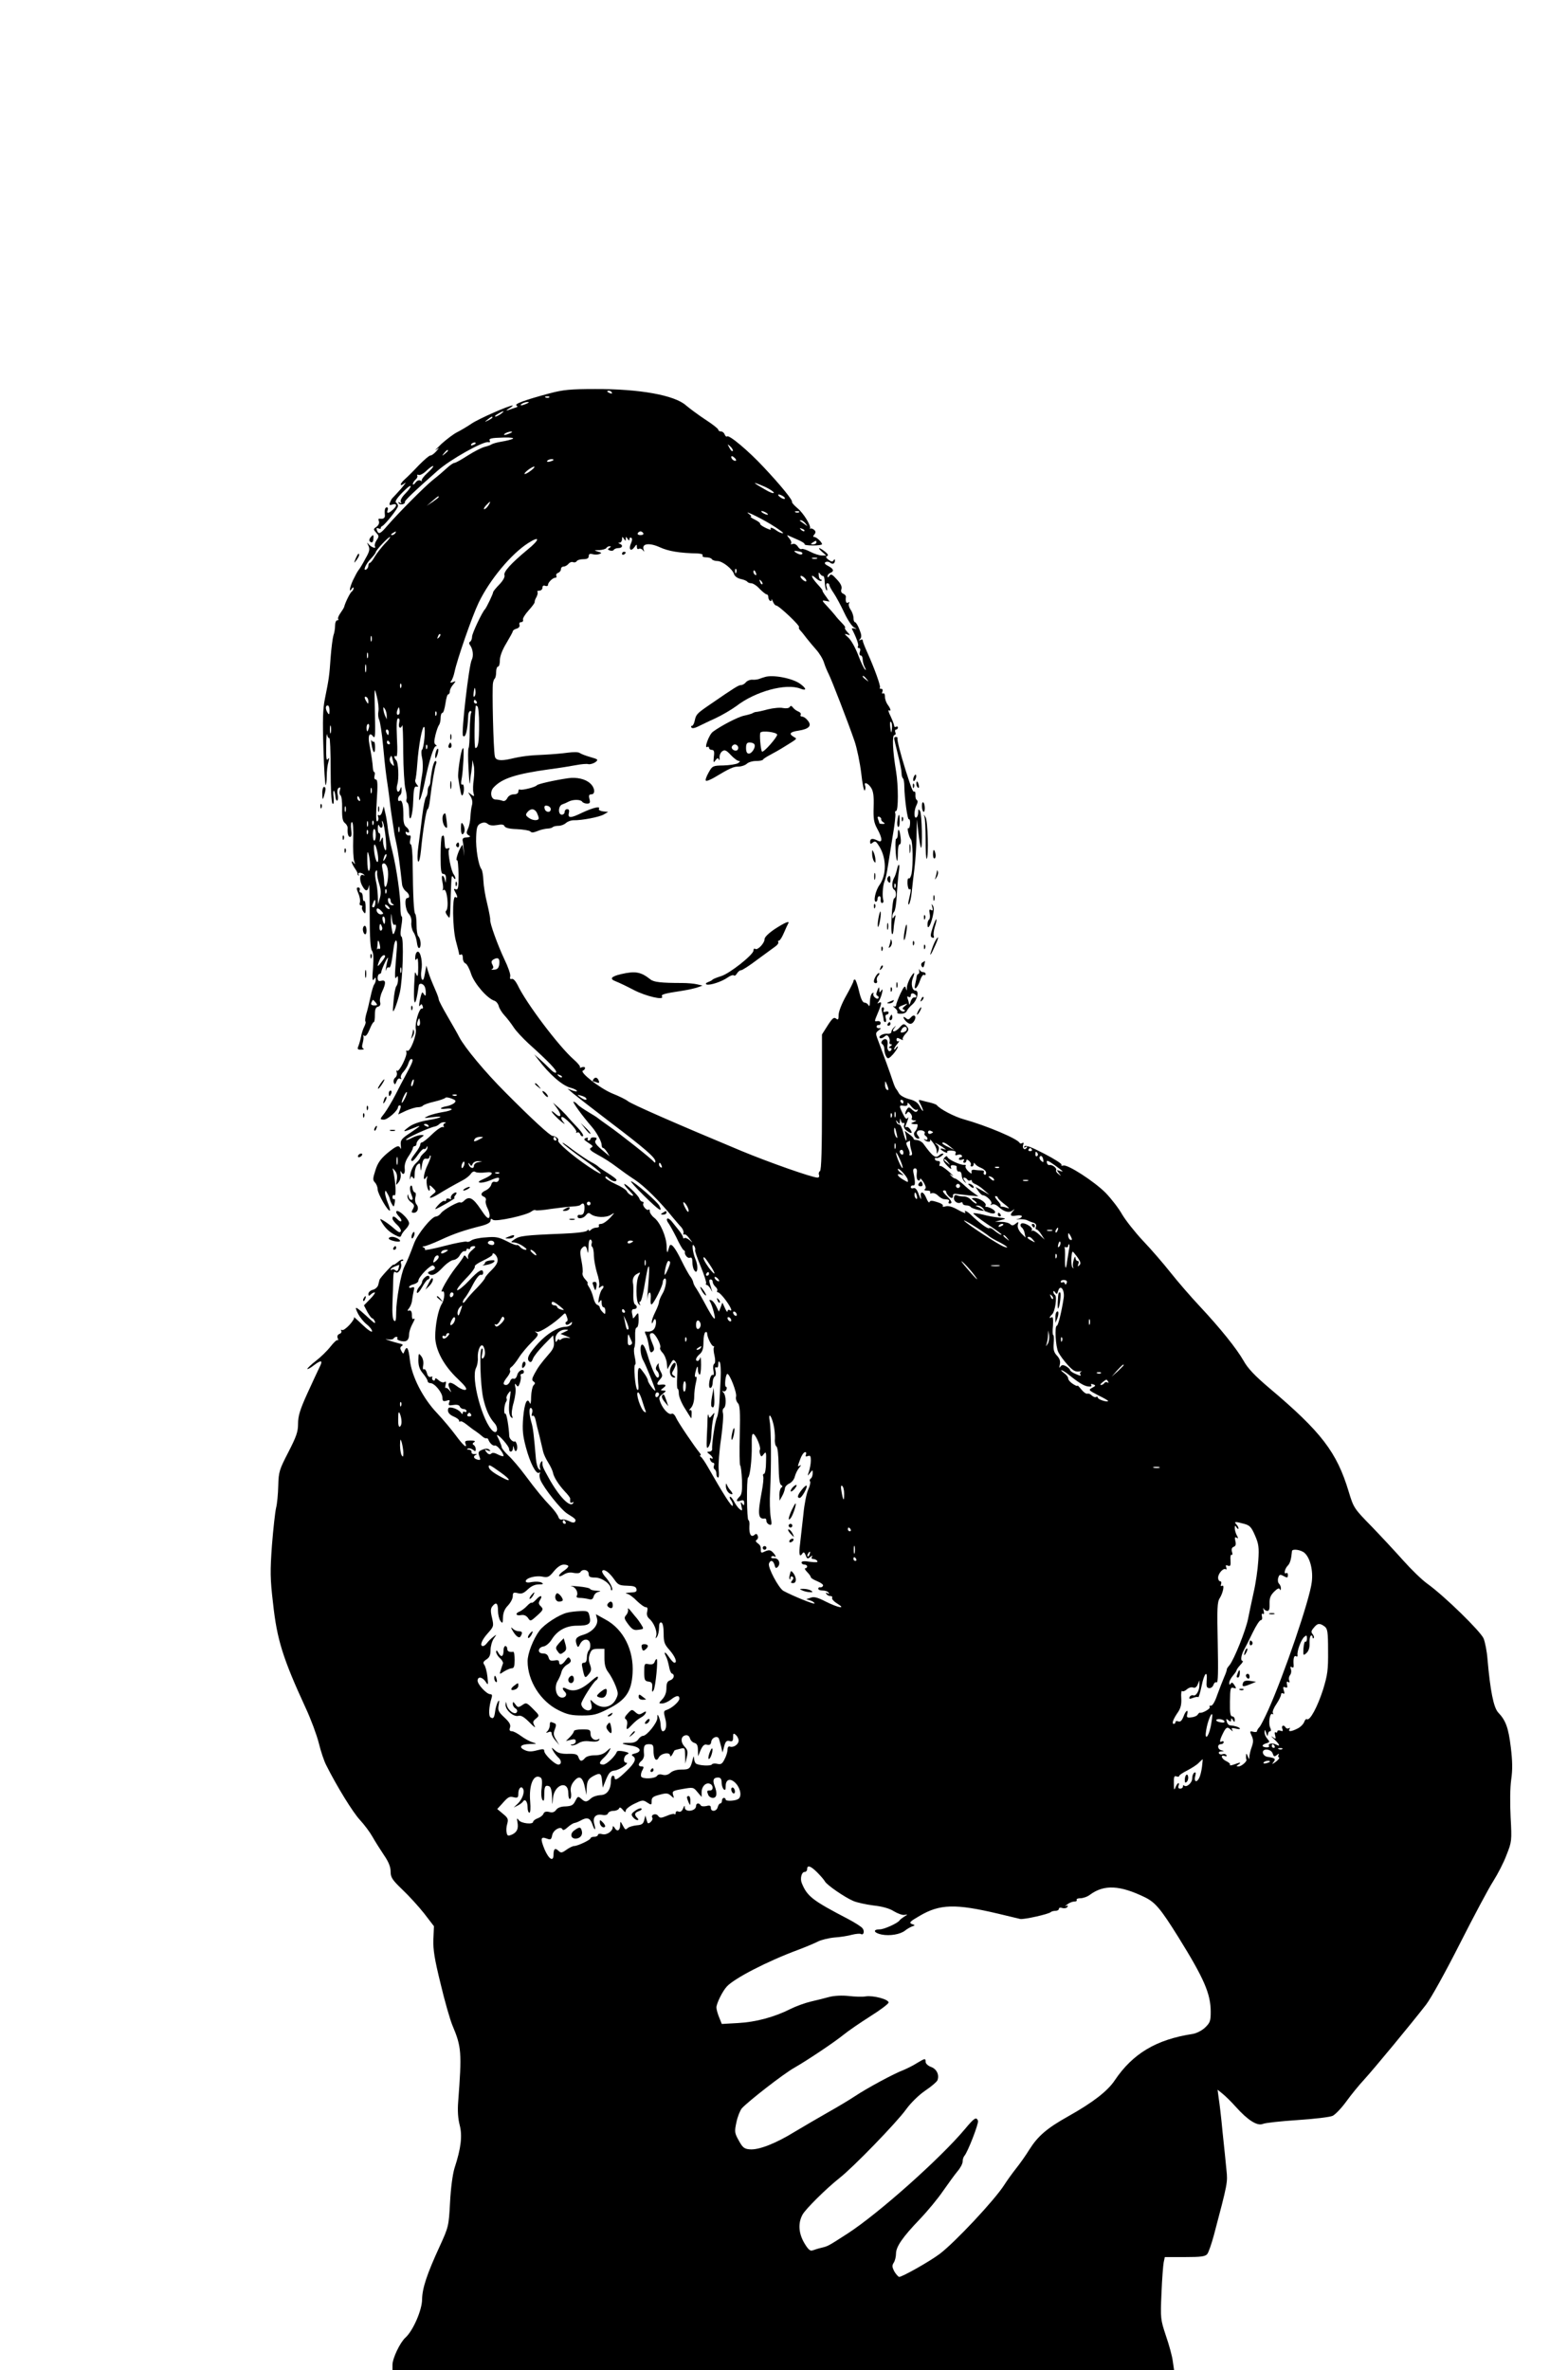 <?xml version="1.0" standalone="no"?>
<!DOCTYPE svg PUBLIC "-//W3C//DTD SVG 20010904//EN"
 "http://www.w3.org/TR/2001/REC-SVG-20010904/DTD/svg10.dtd">
<svg version="1.0" xmlns="http://www.w3.org/2000/svg"
 width="847pt" height="1280pt" viewBox="0 0 847 1280"
 preserveAspectRatio="xMidYMid meet">

<g transform="translate(0,1280) scale(0.1,-0.1)"
fill="#000000" stroke="none">
<path d="M2970 10676 c-134 -36 -194 -58 -180 -66 8 -5 6 -9 -7 -12 -10 -3
-27 -9 -38 -13 -13 -4 -12 -1 5 9 14 8 22 15 19 16 -18 1 -184 -72 -222 -98
-25 -17 -61 -38 -79 -47 -18 -9 -55 -37 -83 -62 -27 -26 -41 -40 -30 -32 20
14 20 13 1 -9 -11 -12 -24 -22 -31 -22 -7 0 -34 -24 -62 -52 -27 -29 -62 -64
-77 -77 -29 -26 -28 -43 1 -20 10 8 0 -6 -21 -31 -22 -25 -43 -47 -46 -50 -4
-3 -9 -13 -13 -23 -6 -15 -3 -17 13 -12 25 8 26 -7 2 -28 -23 -21 -36 -22 -28
-2 3 8 1 15 -4 15 -10 0 -14 -13 -11 -42 2 -16 -9 -23 -31 -19 -4 0 -5 -6 -1
-15 3 -8 -2 -21 -13 -29 -18 -12 -18 -14 -2 -32 16 -17 16 -21 2 -41 -8 -12
-12 -27 -9 -32 10 -16 -18 -7 -33 10 -11 13 -11 11 -2 -7 9 -19 6 -32 -16 -70
-14 -27 -31 -55 -38 -63 -6 -8 -19 -32 -29 -53 -19 -41 -23 -72 -7 -47 6 9 10
10 10 3 0 -6 -5 -15 -10 -18 -9 -6 -36 -61 -41 -83 -1 -4 -10 -19 -20 -33 -10
-14 -16 -29 -12 -33 3 -3 1 -6 -5 -6 -7 0 -12 -13 -12 -29 0 -16 -4 -40 -9
-53 -4 -13 -11 -66 -15 -118 -7 -101 -9 -115 -31 -224 -11 -54 -13 -114 -8
-268 3 -109 9 -198 12 -198 3 0 6 21 6 48 0 26 4 61 9 77 6 22 5 26 -3 15 -8
-11 -10 7 -9 70 0 47 3 75 5 62 2 -12 8 -20 12 -18 4 3 7 -74 7 -170 0 -99 4
-178 10 -184 6 -6 8 5 6 33 -3 23 -2 39 2 36 3 -3 7 -17 8 -32 1 -14 6 -23 10
-21 4 3 5 18 2 33 -4 17 -1 32 6 36 9 5 10 2 6 -13 -4 -11 -2 -23 3 -27 6 -3
10 -35 9 -72 -1 -49 3 -69 15 -78 8 -6 15 -18 15 -26 -2 -32 3 -49 13 -49 8 0
10 14 6 40 -3 22 -1 40 4 40 6 0 9 -38 7 -92 -2 -51 1 -104 5 -118 6 -19 6
-21 -2 -10 -6 8 -11 10 -11 5 0 -6 8 -22 17 -35 10 -14 16 -27 14 -28 -1 -2 1
-7 5 -10 4 -4 4 -2 1 5 -8 13 18 12 30 -2 4 -4 3 -5 -3 -2 -20 11 -25 -22 -9
-54 19 -36 32 -37 38 -1 2 15 4 -55 4 -155 0 -127 4 -187 12 -197 8 -10 10
-38 6 -93 -5 -56 -4 -74 4 -63 9 13 11 13 11 -1 0 -8 -4 -19 -8 -25 -5 -5 -14
-36 -21 -69 -7 -33 -17 -75 -23 -93 -5 -19 -7 -36 -4 -39 3 -3 0 -15 -6 -27
-6 -11 -15 -37 -18 -56 -4 -19 -11 -43 -15 -52 -6 -14 -2 -18 16 -17 13 0 19
3 12 5 -8 4 -9 14 -3 34 4 16 5 32 2 36 -4 4 -1 4 5 0 9 -5 18 7 29 33 9 23
19 41 23 41 4 0 6 18 6 39 0 29 4 41 17 44 11 3 15 11 11 26 -3 11 2 36 11 55
22 47 21 65 -4 59 -15 -4 -20 0 -20 16 0 11 5 21 10 21 6 0 10 6 10 13 1 6 10
30 21 52 11 23 17 29 14 15 -9 -33 -16 -80 -9 -57 3 9 9 15 14 12 9 -6 15 19
26 104 6 53 22 56 18 4 -1 -16 -5 -62 -8 -103 -4 -51 -3 -70 4 -60 8 12 10 10
10 -11 0 -14 -4 -29 -9 -35 -5 -5 -12 -40 -15 -79 -6 -65 -5 -68 8 -39 7 17
19 55 26 85 16 73 22 291 9 300 -7 4 -7 23 -1 58 5 28 6 51 2 51 -4 0 -7 22
-7 48 0 66 -21 212 -43 302 -11 41 -22 98 -25 125 -3 28 -9 66 -14 85 l-8 35
-8 -27 c-4 -16 -12 -25 -18 -21 -6 4 -8 0 -4 -10 3 -9 1 -19 -5 -23 -7 -5 -8
29 -3 110 6 89 5 116 -5 116 -7 0 -10 8 -7 20 3 11 2 20 -1 20 -4 0 -7 10 -8
23 -1 24 -8 71 -19 129 -9 46 2 66 20 41 12 -15 13 3 10 127 -3 140 -3 143 10
90 8 -30 12 -67 9 -82 -3 -15 -1 -35 4 -45 5 -10 15 -72 21 -138 12 -126 15
-150 27 -230 4 -27 8 -59 9 -70 1 -11 5 -42 9 -70 4 -27 10 -66 13 -85 2 -19
9 -55 15 -80 8 -38 17 -99 30 -218 2 -13 11 -29 21 -36 19 -14 23 -36 7 -36
-17 0 -11 -65 8 -85 11 -12 16 -30 14 -47 -2 -16 3 -39 11 -52 9 -12 17 -38
19 -57 2 -19 8 -32 13 -29 12 6 8 51 -6 64 -5 6 -9 33 -9 61 0 29 -3 55 -7 59
-8 7 -12 95 -14 269 0 59 -5 107 -10 107 -5 0 -7 11 -3 25 4 18 3 25 -6 23 -7
-2 -15 3 -18 11 -3 8 0 11 7 7 17 -11 13 15 -5 28 -11 8 -16 28 -15 61 0 59
-7 87 -20 80 -5 -4 -9 1 -9 9 0 8 5 18 10 21 6 3 10 16 9 28 0 20 -1 21 -8 3
-11 -27 -24 -3 -15 27 10 31 6 119 -6 131 -13 13 -13 29 0 21 6 -4 8 31 4 99
-3 76 -2 106 7 106 7 0 9 -9 5 -25 -6 -25 8 -36 17 -12 2 6 5 -59 5 -146 1
-86 6 -176 12 -198 6 -23 9 -47 6 -55 -3 -7 -1 -16 4 -19 6 -4 10 -25 10 -48
0 -76 20 -25 22 58 2 63 6 79 17 77 12 -3 12 0 2 12 -7 8 -10 19 -8 23 3 5 8
44 11 88 7 99 27 206 37 199 9 -5 -1 -117 -12 -124 -4 -3 -4 -23 1 -44 5 -22
5 -62 0 -90 -5 -28 -11 -73 -14 -101 -4 -41 -3 -45 6 -25 5 14 17 57 24 95 22
107 47 185 58 185 7 0 6 3 -1 8 -9 6 -9 18 -1 52 6 25 15 49 19 54 5 6 9 23 9
38 0 15 4 28 10 28 5 0 12 23 16 50 4 28 10 50 15 50 5 0 9 8 9 17 0 9 8 25
18 36 16 20 16 20 -2 13 -14 -5 -16 -3 -9 6 6 7 14 29 18 48 13 65 95 301 130
374 60 125 176 264 268 323 66 42 64 19 -4 -36 -89 -74 -131 -120 -124 -138 3
-9 -8 -29 -27 -49 -18 -18 -33 -37 -34 -41 0 -10 -37 -86 -44 -93 -16 -16 -70
-131 -70 -148 0 -12 -5 -24 -10 -27 -7 -4 -7 -11 -2 -18 17 -22 21 -60 10 -81
-15 -28 -58 -399 -47 -410 13 -15 25 28 28 107 0 15 6 27 12 27 5 0 7 -5 4
-10 -4 -6 -7 -50 -8 -98 0 -48 -3 -89 -6 -92 -3 -3 -4 -54 0 -115 3 -60 6 -92
8 -70 2 22 4 45 6 50 1 6 3 24 5 40 l2 30 7 -30 c4 -16 3 -50 0 -75 -4 -25 -5
-56 -2 -70 6 -23 5 -24 -13 -10 -18 14 -18 14 -3 -10 10 -16 13 -34 8 -50 -4
-14 -7 -42 -8 -62 -1 -20 -6 -49 -13 -63 -10 -22 -9 -28 3 -36 14 -8 11 -10
-21 -13 -8 -1 -13 -8 -11 -16 2 -8 5 -31 6 -50 l2 -35 -4 34 c-4 34 -4 34 -17
10 -16 -31 -26 -70 -17 -65 4 3 7 -33 8 -79 0 -69 -2 -82 -15 -78 -12 5 -12 2
-3 -15 14 -25 14 -35 1 -27 -18 11 -16 -165 2 -235 10 -36 18 -69 18 -73 0 -5
5 -5 10 -2 6 3 10 -5 10 -18 0 -14 6 -27 14 -30 8 -3 22 -29 31 -58 18 -52 87
-132 126 -144 9 -3 20 -16 23 -29 3 -12 17 -35 31 -50 15 -16 37 -45 50 -65
13 -20 49 -58 79 -86 111 -100 156 -147 150 -157 -4 -5 -18 3 -33 19 -15 15
-40 39 -56 53 l-29 25 20 -26 c62 -82 132 -143 177 -154 15 -4 30 -11 33 -16
3 -5 -7 -4 -23 1 l-28 11 30 -26 c17 -14 107 -84 200 -155 186 -141 245 -192
245 -212 0 -8 -3 -9 -8 -3 -10 15 -189 156 -247 196 -27 19 -52 37 -55 40 -3
3 -26 18 -52 33 -25 15 -52 33 -58 41 -7 8 -17 15 -22 15 -8 0 49 -79 99 -136
26 -30 53 -80 53 -98 0 -9 3 -16 8 -16 4 0 13 -10 21 -22 l14 -23 -24 20 c-52
43 -61 56 -50 68 7 10 5 13 -10 14 -10 1 -19 -2 -19 -8 0 -5 -5 -9 -11 -9 -5
0 -7 4 -4 10 3 6 -1 7 -10 4 -13 -6 -12 -9 7 -22 34 -23 34 -22 19 -32 -11 -6
0 -16 38 -37 29 -15 74 -44 100 -64 25 -19 71 -52 102 -72 51 -34 133 -115
204 -203 17 -20 37 -44 46 -53 8 -10 13 -23 11 -31 -3 -7 -1 -10 4 -7 5 3 18
-7 28 -22 20 -26 20 -26 0 -8 -12 9 -24 14 -27 10 -4 -3 -7 -2 -7 3 0 5 -10
23 -22 38 -13 16 -30 38 -40 50 -9 11 -20 18 -24 14 -4 -4 -1 -14 6 -23 6 -8
26 -43 43 -77 16 -35 34 -66 39 -69 5 -3 9 -8 8 -10 -5 -13 14 -37 26 -32 10
4 14 -3 14 -23 0 -16 4 -36 10 -44 17 -28 24 19 7 58 -17 41 -22 97 -7 72 5
-8 7 -17 5 -21 -3 -3 11 -43 30 -89 19 -46 32 -87 29 -91 -3 -5 -1 -9 4 -9 5
0 14 -10 21 -22 9 -18 10 -18 5 -3 -15 47 -16 55 -5 55 6 0 11 -6 11 -14 0 -7
7 -19 15 -26 8 -7 12 -16 9 -21 -3 -5 0 -9 5 -9 6 0 24 -19 41 -42 30 -41 39
-65 20 -53 -5 3 -10 0 -10 -7 -1 -7 -7 1 -14 17 l-14 30 -9 -25 -10 -24 -14
29 c-8 16 -20 31 -28 33 -10 3 -11 1 -5 -9 5 -8 14 -33 20 -57 15 -58 -1 -41
-51 53 -21 39 -43 76 -49 84 -5 7 -11 20 -12 28 -2 8 -9 22 -17 31 -7 10 -28
47 -46 84 -36 74 -58 99 -65 77 -2 -8 -7 -21 -9 -29 -3 -8 -6 4 -6 28 -1 52
-34 129 -67 155 -13 10 -24 26 -24 34 0 9 -3 14 -6 10 -9 -9 -36 21 -29 33 3
5 1 10 -5 10 -6 0 -14 8 -17 18 -7 18 -75 83 -81 77 -2 -2 8 -16 22 -30 14
-14 26 -28 26 -30 0 -10 -29 8 -34 21 -3 8 -31 26 -61 39 -30 14 -55 30 -55
36 0 8 7 6 18 -4 19 -18 42 -23 42 -9 0 4 -21 20 -48 37 -26 16 -49 32 -52 36
-3 3 -19 14 -37 23 -17 9 -62 39 -100 67 -37 29 -61 44 -53 34 8 -9 59 -49
113 -87 107 -76 128 -107 25 -38 -86 58 -169 130 -163 140 6 9 -13 24 -30 25
-13 0 -111 90 -255 235 -109 109 -218 240 -249 298 -7 15 -36 65 -62 110 -27
46 -49 88 -49 94 0 5 -7 26 -16 46 -25 58 -32 75 -42 107 l-9 30 -8 -44 c-5
-30 -10 -39 -16 -30 -5 8 -6 29 -3 47 8 41 -3 102 -19 102 -7 0 -13 -12 -14
-27 -1 -19 1 -22 8 -12 6 9 8 -7 8 -46 0 -43 -3 -54 -9 -40 -8 18 -9 18 -10
-5 -11 -165 2 -195 22 -53 2 14 20 13 30 -2 4 -5 8 -21 8 -35 0 -19 -2 -22
-10 -10 -8 13 -9 13 -14 0 -11 -36 -16 -74 -8 -62 8 11 10 11 15 -2 4 -9 1
-15 -4 -13 -15 3 -39 -80 -33 -112 6 -31 -31 -125 -46 -116 -5 3 -8 0 -5 -7 7
-18 -39 -110 -50 -101 -4 5 -5 0 -2 -9 3 -9 0 -22 -8 -28 -8 -6 -11 -19 -8
-27 5 -13 8 -12 15 6 5 13 12 19 19 15 8 -4 9 -3 5 4 -4 7 2 22 14 34 11 13
23 33 26 45 4 13 10 23 15 23 15 0 10 -14 -34 -95 -9 -16 -32 -60 -50 -96 -19
-37 -46 -82 -60 -101 -26 -33 -26 -34 -5 -35 20 -2 78 49 78 68 0 5 4 9 10 9
6 0 6 -9 0 -24 l-9 -25 42 20 c23 10 52 19 64 19 12 0 24 4 27 8 3 5 30 15 61
22 31 7 58 17 61 21 2 4 17 2 33 -4 23 -9 26 -13 16 -23 -7 -7 -25 -15 -40
-18 -40 -7 -46 -19 -7 -14 17 2 32 1 32 -3 0 -4 -21 -11 -47 -15 -26 -4 -61
-13 -78 -20 -29 -14 -29 -14 18 -8 72 9 56 -3 -22 -16 -43 -7 -82 -21 -102
-36 -38 -28 -33 -30 18 -9 53 22 52 19 -9 -22 -50 -33 -56 -41 -53 -68 2 -16
1 -24 -2 -17 -8 20 -22 14 -72 -27 -35 -30 -51 -52 -63 -91 -15 -46 -15 -54
-2 -67 7 -8 14 -24 14 -37 0 -23 57 -122 66 -114 2 3 -3 21 -11 41 -8 20 -15
44 -15 54 1 16 2 16 12 -2 7 -11 13 -25 14 -32 1 -6 6 -19 12 -28 8 -15 10
-14 14 8 3 15 1 24 -3 21 -5 -3 -9 2 -9 11 0 9 5 13 11 9 10 -6 6 76 -7 131
-5 19 -5 19 10 1 10 -12 13 -29 9 -50 -5 -30 -5 -30 10 -11 9 11 14 31 11 45
-2 14 -1 19 2 13 11 -24 24 -13 20 17 -2 19 5 42 20 64 13 19 24 40 24 45 0 6
5 11 10 11 6 0 10 6 10 14 0 8 10 22 22 30 21 15 21 16 3 16 -11 0 -33 -7 -49
-15 -16 -9 -31 -14 -33 -11 -6 6 121 65 156 72 7 1 18 7 24 13 6 6 18 11 26
10 11 0 12 -2 3 -6 -6 -2 -9 -10 -6 -15 4 -6 2 -8 -3 -5 -6 4 -32 -13 -58 -38
-25 -25 -51 -45 -56 -45 -5 0 -9 -5 -9 -12 0 -6 -11 -26 -25 -44 -26 -34 -30
-44 -17 -44 4 0 18 16 31 35 13 19 27 32 31 30 5 -3 11 1 13 7 4 10 6 10 6 0
1 -7 -8 -20 -19 -29 -11 -10 -20 -21 -20 -26 0 -4 -11 -18 -24 -30 -15 -14
-26 -39 -30 -62 -3 -22 -3 -31 0 -21 5 15 8 16 15 5 6 -10 9 -3 9 22 0 20 7
42 15 49 13 11 15 8 16 -16 2 -23 3 -21 8 11 5 31 10 39 24 37 9 -2 17 3 17 9
0 7 3 10 6 7 3 -3 -4 -24 -15 -47 -22 -43 -30 -100 -10 -71 8 12 9 11 5 -5 -3
-11 -2 -33 3 -50 8 -26 17 -18 11 10 -1 6 7 1 18 -10 20 -20 20 -20 -2 -37
-30 -25 -8 -22 34 4 34 21 74 44 132 75 15 8 34 23 41 33 8 12 18 16 26 10 8
-4 32 -5 54 -2 49 6 43 -12 -12 -36 -24 -10 -31 -17 -19 -19 9 -2 33 3 53 11
46 20 56 20 49 2 -3 -8 -12 -12 -20 -9 -10 3 -17 -2 -20 -14 -3 -12 -17 -26
-30 -32 -27 -12 -31 -26 -9 -35 8 -3 12 -12 9 -20 -3 -8 2 -28 11 -45 9 -19
12 -37 8 -46 -6 -10 -18 1 -47 45 -41 61 -62 72 -89 45 -8 -8 -17 -12 -20 -9
-7 8 -90 -38 -105 -58 -7 -10 -19 -18 -27 -18 -23 0 -101 -96 -119 -147 -22
-59 -35 -91 -51 -123 -19 -36 -45 -182 -45 -248 0 -42 -3 -53 -12 -44 -7 7
-10 40 -8 94 2 46 4 104 4 130 1 35 4 44 13 37 14 -12 37 25 29 47 -3 8 0 14
6 14 6 0 8 3 5 7 -4 3 -16 -2 -28 -13 -12 -10 -22 -17 -23 -14 -2 6 -73 -71
-76 -82 -1 -4 -4 -17 -7 -28 -3 -11 -16 -23 -29 -26 -13 -3 -24 -13 -24 -22 0
-12 3 -13 12 -4 7 7 16 12 22 12 5 0 -5 -16 -24 -35 l-34 -35 18 -35 c11 -19
22 -35 27 -35 4 0 10 -8 14 -17 4 -13 -2 -10 -22 8 -86 79 -93 82 -68 32 9
-17 29 -42 45 -55 16 -12 30 -30 30 -38 0 -8 -23 7 -52 35 -29 28 -50 46 -46
42 9 -12 -52 -78 -65 -70 -6 3 -7 1 -4 -4 4 -6 0 -14 -9 -17 -10 -4 -14 -12
-10 -23 4 -10 4 -14 0 -11 -4 4 -21 -12 -39 -35 -18 -23 -54 -58 -79 -77 -25
-19 -45 -39 -46 -43 0 -4 16 4 35 19 42 32 51 28 30 -12 -8 -16 -37 -79 -65
-140 -40 -88 -50 -122 -50 -163 0 -44 -9 -69 -52 -153 -49 -95 -53 -106 -55
-182 -1 -44 -6 -99 -12 -121 -5 -22 -15 -112 -22 -200 -10 -140 -10 -180 6
-315 21 -195 53 -297 176 -564 28 -60 60 -146 71 -190 11 -45 29 -99 41 -121
56 -112 144 -255 182 -295 23 -25 53 -65 67 -90 14 -25 42 -69 62 -99 25 -36
36 -64 36 -89 0 -31 8 -44 63 -97 35 -33 88 -91 118 -129 l53 -69 -3 -71 c-2
-56 6 -106 39 -240 22 -93 51 -194 64 -225 49 -116 51 -146 31 -411 -4 -50 -1
-92 8 -127 15 -57 8 -123 -28 -233 -10 -33 -20 -107 -24 -185 -7 -128 -8 -132
-55 -235 -70 -152 -95 -228 -96 -288 0 -58 -49 -170 -90 -207 -29 -26 -70
-112 -70 -147 l0 -28 2111 0 2111 0 -7 48 c-3 26 -20 88 -37 137 -29 88 -30
93 -24 230 3 77 9 152 12 167 l6 28 108 0 c86 0 110 3 121 16 7 8 23 54 36
102 75 283 75 285 68 352 -3 36 -13 128 -21 205 -7 77 -17 160 -21 184 l-6 45
26 -21 c15 -12 47 -43 71 -70 66 -74 117 -106 147 -94 13 6 98 15 188 21 91 6
176 16 190 23 14 7 47 41 73 77 26 36 70 90 98 120 52 57 250 296 333 403 27
35 106 178 183 330 75 148 156 300 180 337 24 38 57 101 72 142 28 71 29 76
22 203 -4 78 -3 159 3 203 8 54 7 100 -2 175 -13 106 -27 145 -68 188 -25 27
-43 117 -58 289 -3 41 -13 91 -21 111 -17 39 -209 227 -303 295 -31 22 -89 79
-130 125 -41 46 -118 129 -171 184 -96 98 -98 101 -125 190 -64 212 -147 321
-428 558 -78 66 -117 107 -139 147 -39 68 -126 176 -239 297 -47 50 -117 131
-155 179 -38 48 -105 126 -150 173 -44 47 -95 112 -113 143 -18 32 -58 84 -89
116 -62 62 -207 156 -229 147 -8 -2 -12 -1 -9 4 4 5 -39 32 -93 60 -69 36
-102 48 -107 40 -5 -8 -3 -9 6 -4 9 5 11 4 6 -4 -11 -16 -26 -3 -19 16 4 10 2
14 -4 10 -6 -4 -13 -4 -15 0 -9 22 -177 93 -302 128 -51 14 -131 56 -146 77
-3 3 -19 9 -35 13 -17 4 -38 9 -48 12 -17 5 -18 3 -2 -26 8 -17 13 -31 11 -31
-3 0 -12 12 -19 27 -10 19 -27 30 -57 37 -25 7 -48 20 -54 31 -6 11 -13 22
-16 25 -3 3 -11 21 -17 40 -15 46 -50 142 -75 208 -20 52 -20 53 -2 67 14 10
15 13 4 12 -8 -1 -15 3 -15 8 0 6 5 10 11 9 6 -1 11 4 11 11 0 7 -8 12 -18 10
-17 -3 -16 -1 2 42 22 52 24 67 7 57 -10 -6 -10 -4 -2 7 6 8 14 28 18 44 5 22
4 26 -4 15 -8 -13 -10 -12 -10 5 -1 17 -3 16 -11 -5 -7 -17 -7 -26 1 -28 5 -2
8 -8 5 -13 -4 -5 -12 -3 -19 4 -8 6 -11 16 -8 21 3 5 0 6 -6 2 -7 -4 -12 -24
-13 -44 0 -22 -3 -31 -7 -22 -4 8 -14 15 -22 15 -10 0 -20 20 -30 63 -8 34
-18 62 -22 62 -5 0 -8 -4 -8 -9 0 -5 -18 -41 -40 -80 -23 -41 -40 -84 -40
-102 0 -26 -3 -29 -14 -20 -11 9 -20 2 -45 -37 l-31 -49 0 -366 c0 -249 -3
-368 -11 -372 -6 -4 -8 -13 -5 -21 3 -8 -1 -14 -8 -14 -28 0 -259 81 -411 144
-343 143 -595 253 -615 270 -8 7 -46 26 -84 41 -68 29 -179 116 -157 123 6 2
11 8 11 14 0 6 -8 7 -17 4 -10 -4 -14 -4 -10 0 3 4 -12 23 -34 42 -80 70 -259
307 -304 404 -11 21 -23 34 -31 31 -8 -3 -11 2 -8 14 3 10 -12 52 -32 93 -35
74 -80 197 -76 213 1 4 -6 43 -16 85 -11 42 -20 99 -21 127 -1 27 -6 54 -10
60 -17 21 -32 114 -29 175 2 53 6 64 25 73 16 7 27 6 38 -3 9 -8 27 -10 50 -6
25 5 37 3 40 -6 4 -9 27 -15 68 -16 34 -2 66 -7 71 -12 9 -9 15 -8 51 6 11 4
30 8 42 9 12 0 25 4 29 8 4 4 18 7 31 7 14 0 31 7 40 15 8 8 27 15 41 15 45
-1 138 17 163 31 l24 14 -28 3 c-15 2 -25 8 -22 13 11 17 -30 8 -90 -20 -63
-31 -80 -31 -72 0 3 12 0 19 -9 19 -8 0 -14 -7 -14 -15 0 -8 -7 -15 -15 -15
-22 0 -20 49 3 56 9 3 25 10 34 15 23 12 65 12 73 -1 3 -5 15 -10 26 -10 16 0
18 5 13 25 -5 19 -2 25 10 25 23 0 20 36 -6 59 -25 24 -74 35 -120 28 -75 -11
-163 -31 -168 -38 -7 -10 -82 -29 -92 -23 -4 3 -8 -2 -8 -10 0 -10 -9 -16 -25
-16 -14 0 -29 -8 -35 -21 -8 -14 -17 -18 -28 -13 -9 3 -25 6 -34 6 -27 -1 -34
43 -11 66 45 48 119 72 298 97 55 7 122 18 148 23 27 5 56 8 65 5 9 -2 26 3
37 10 18 14 17 16 -25 28 -25 7 -51 17 -58 22 -7 6 -34 6 -65 2 -28 -4 -86 -9
-127 -11 -81 -3 -125 -9 -180 -22 -56 -13 -83 -9 -87 13 -8 34 -16 367 -10
397 2 10 6 21 10 24 4 4 7 20 7 36 0 15 5 28 10 28 6 0 10 15 10 34 0 21 13
56 35 92 19 32 35 61 35 65 0 4 9 11 21 14 12 4 18 12 15 21 -3 8 1 14 9 14 8
0 12 6 10 13 -3 6 11 29 30 50 19 21 34 41 33 45 -1 4 3 17 10 28 6 12 8 24 5
28 -3 3 1 6 10 6 9 0 17 7 17 16 0 10 6 14 15 10 8 -3 15 -1 15 5 0 14 26 39
40 39 6 0 8 5 5 10 -3 6 1 13 9 16 9 3 16 12 16 20 0 8 6 14 14 14 7 0 19 6
26 14 6 8 17 13 25 10 7 -3 16 -1 20 5 3 6 19 11 36 11 20 0 29 5 29 16 0 12
6 15 21 11 11 -3 28 -3 37 1 14 5 12 7 -8 13 -23 7 -23 7 7 8 17 1 35 6 38 11
3 6 12 10 18 10 8 0 8 -3 -1 -9 -11 -7 -11 -9 2 -14 8 -3 18 -2 21 3 4 6 15
10 26 10 21 0 26 16 7 23 -10 4 -10 6 0 6 6 1 12 9 12 19 0 14 2 15 10 2 9
-13 10 -13 10 0 0 13 1 13 10 0 7 -11 10 -11 10 -2 0 7 4 11 10 7 6 -3 5 -15
-2 -30 -14 -32 -1 -46 18 -21 13 18 14 18 14 2 0 -10 5 -14 11 -10 6 3 16 0
21 -7 8 -11 9 -10 4 4 -10 32 32 37 89 11 46 -21 105 -31 203 -33 19 -1 31 -5
27 -11 -3 -6 5 -10 19 -10 14 0 28 -4 31 -10 3 -5 17 -10 30 -10 27 0 81 -42
90 -71 4 -12 19 -22 36 -26 16 -3 32 -10 35 -14 3 -5 13 -9 22 -9 9 0 30 -13
45 -30 16 -16 33 -30 38 -30 5 0 9 -6 9 -14 0 -8 4 -18 10 -21 5 -3 8 0 7 7
-2 7 1 3 7 -9 5 -13 13 -23 18 -23 15 0 131 -110 124 -117 -3 -3 0 -11 7 -18
7 -7 22 -26 34 -42 12 -15 35 -43 52 -62 17 -19 36 -50 42 -70 6 -20 18 -47
25 -61 15 -29 105 -261 140 -363 13 -38 29 -116 36 -173 6 -57 15 -99 19 -93
4 7 5 18 2 26 -9 23 16 14 32 -11 12 -18 16 -45 14 -103 -2 -64 1 -85 19 -118
29 -52 30 -80 3 -65 -28 14 -41 12 -41 -6 0 -13 3 -14 15 -4 12 10 18 6 35
-22 39 -64 39 -153 1 -207 -22 -30 -35 -91 -20 -91 5 0 9 7 9 15 0 8 4 15 10
15 5 0 9 -9 7 -19 -1 -11 3 -19 8 -18 6 1 8 7 7 12 -8 22 -4 81 6 106 6 14 13
48 17 75 4 27 16 100 26 163 11 63 18 120 15 128 -3 7 -1 13 4 13 13 0 13 138
0 215 -18 107 -22 195 -9 195 6 0 9 7 5 15 -3 8 -1 15 4 15 6 0 10 5 10 11 0
5 -4 7 -10 4 -5 -3 -10 -1 -10 5 0 6 -9 29 -19 51 -11 21 -15 37 -10 33 14 -8
10 9 -6 30 -8 11 -15 30 -15 44 0 13 -4 20 -10 17 -6 -3 -7 1 -4 9 4 10 1 16
-7 16 -7 0 -10 3 -6 6 6 6 -30 106 -69 192 -13 29 -24 57 -24 63 0 6 -6 7 -12
3 -10 -5 -10 -4 -2 5 9 10 8 23 -4 52 -8 21 -19 39 -24 39 -4 0 -8 10 -8 23 0
12 -7 33 -16 45 -8 12 -12 27 -8 34 4 7 3 8 -4 4 -11 -7 -16 5 -13 30 1 7 -6
14 -15 18 -10 4 -13 13 -9 25 4 13 -4 30 -25 52 -25 28 -32 31 -40 19 -7 -10
-10 -11 -10 -2 0 7 7 15 15 18 22 9 18 22 -11 37 -18 9 -23 16 -15 21 7 4 18
3 25 -3 14 -11 26 -5 26 13 0 7 -3 7 -8 -1 -5 -8 -12 -7 -27 4 -14 11 -16 17
-7 20 8 3 4 11 -12 24 -32 25 -45 25 -16 -1 l23 -20 -24 0 c-13 0 -41 9 -62
20 -21 11 -42 18 -47 15 -5 -3 -15 3 -21 14 -8 11 -19 17 -28 13 -9 -3 -13 -1
-8 3 4 5 -1 17 -10 28 -10 11 -13 18 -8 16 6 -3 29 -13 52 -23 24 -10 41 -21
39 -25 -3 -4 18 -7 45 -7 27 0 49 3 49 7 0 11 -30 39 -42 39 -7 0 -7 5 1 14 8
10 8 16 -2 25 -8 6 -17 9 -20 6 -4 -3 -5 -2 -2 1 8 12 -34 82 -67 109 -18 15
-32 31 -30 34 5 9 -60 89 -153 188 -83 89 -188 177 -198 166 -4 -3 -9 2 -13
11 -3 9 -12 16 -20 16 -8 0 -14 4 -14 9 0 5 -31 30 -70 55 -38 25 -85 60 -105
77 -62 55 -251 89 -490 88 -134 0 -174 -4 -245 -23z m335 4 c3 -6 -1 -7 -9 -4
-18 7 -21 14 -7 14 6 0 13 -4 16 -10z m-338 -26 c-3 -3 -12 -4 -19 -1 -8 3 -5
6 6 6 11 1 17 -2 13 -5z m-122 -34 c-27 -12 -43 -12 -25 0 8 5 22 9 30 9 10 0
8 -3 -5 -9z m-139 -55 c-11 -8 -25 -15 -30 -15 -6 1 0 7 14 15 32 19 40 18 16
0z m-46 -20 c0 -2 -10 -9 -22 -15 -22 -11 -22 -10 -4 4 21 17 26 19 26 11z
m95 -85 c-27 -12 -43 -12 -25 0 8 5 22 9 30 9 10 0 8 -3 -5 -9z m15 -30 c-8
-4 -35 -11 -60 -15 -25 -4 -49 -11 -55 -15 -5 -4 -23 -10 -39 -14 -15 -4 -56
-25 -89 -46 -34 -22 -66 -40 -72 -40 -6 0 -24 -12 -41 -28 -16 -15 -51 -45
-78 -66 -46 -38 -179 -171 -246 -248 -36 -42 -45 -46 -54 -22 -4 12 -2 15 9
10 8 -3 14 -2 12 2 -1 4 3 9 8 11 16 8 85 95 85 108 0 6 -4 14 -10 18 -10 6 7
30 50 71 37 36 38 18 1 -20 -21 -21 -30 -39 -26 -47 6 -8 4 -10 -5 -4 -8 5
-11 4 -6 -3 7 -12 37 -5 33 7 -2 7 50 57 177 169 69 61 246 160 274 154 8 -2
11 1 8 6 -8 14 5 17 77 19 35 1 55 -2 47 -7z m-200 -24 c0 -2 -7 -7 -16 -10
-8 -3 -12 -2 -9 4 6 10 25 14 25 6z m1388 -42 c-4 -3 -12 5 -18 18 -12 22 -12
22 6 6 10 -10 15 -20 12 -24z m-1538 2 c0 -2 -8 -10 -17 -17 -16 -13 -17 -12
-4 4 13 16 21 21 21 13z m1556 -53 c-7 -7 -26 7 -26 19 0 6 6 6 15 -2 9 -7 13
-15 11 -17z m-986 3 c0 -2 -9 -6 -20 -9 -11 -3 -18 -1 -14 4 5 9 34 13 34 5z
m-682 -71 c-20 -18 -33 -37 -30 -41 4 -4 1 -4 -6 0 -8 5 -19 1 -27 -10 -8 -11
-15 -14 -15 -8 0 6 7 17 15 24 8 7 12 16 9 21 -3 5 1 7 8 4 7 -3 27 8 43 24
17 16 32 26 35 24 3 -3 -12 -20 -32 -38z m562 15 c-14 -11 -29 -20 -35 -20 -5
0 1 9 15 20 14 11 30 20 35 20 6 0 -1 -9 -15 -20z m1264 -90 c25 -12 46 -26
46 -31 0 -6 -21 1 -47 17 -74 42 -73 46 1 14z m96 -50 c8 -5 12 -11 9 -14 -3
-3 -14 1 -25 9 -21 16 -8 20 16 5z m-1860 -4 c0 -3 -15 -14 -32 -26 l-33 -22
30 26 c31 27 35 29 35 22z m268 -46 c-7 -11 -17 -20 -22 -20 -5 0 -1 9 9 20
10 11 20 20 22 20 2 0 -2 -9 -9 -20z m1502 -40 c8 -5 11 -10 5 -10 -5 0 -17 5
-25 10 -8 5 -10 10 -5 10 6 0 17 -5 25 -10z m177 4 c-3 -3 -12 -4 -19 -1 -8 3
-5 6 6 6 11 1 17 -2 13 -5z m-154 -65 c44 -27 74 -49 66 -49 -9 0 -24 7 -35
15 -21 16 -38 20 -30 6 3 -4 -10 -1 -28 8 -19 9 -32 19 -30 22 2 4 -11 14 -29
23 -17 8 -27 16 -22 16 6 0 3 5 -5 11 -44 30 41 -9 113 -52z m188 4 c13 -17
13 -17 -6 -3 -11 8 -22 16 -24 17 -2 2 0 3 6 3 6 0 17 -8 24 -17z m-6 -41 c-3
-3 -11 0 -18 7 -9 10 -8 11 6 5 10 -3 15 -9 12 -12z m-2210 -12 c-3 -5 -12
-10 -18 -10 -7 0 -6 4 3 10 19 12 23 12 15 0z m1340 0 c3 -5 -3 -10 -15 -10
-12 0 -18 5 -15 10 3 6 10 10 15 10 5 0 12 -4 15 -10z m-1397 -57 c-19 -21
-44 -53 -54 -70 -10 -18 -22 -33 -26 -33 -4 0 -8 -6 -8 -14 0 -8 -5 -18 -11
-21 -21 -13 -4 29 24 57 15 16 27 32 27 36 0 10 67 82 77 82 4 0 -9 -17 -29
-37z m2332 7 c0 -5 -8 -10 -17 -10 -15 0 -16 2 -3 10 19 12 20 12 20 0z m-76
-61 c-3 -5 -14 -5 -25 1 -26 14 -24 18 6 12 14 -2 22 -8 19 -13z m79 -26 c-7
-2 -19 -2 -25 0 -7 3 -2 5 12 5 14 0 19 -2 13 -5z m-436 -75 c-3 -8 -6 -5 -6
6 -1 11 2 17 5 13 3 -3 4 -12 1 -19z m107 -4 c3 -8 2 -12 -4 -9 -6 3 -10 10
-10 16 0 14 7 11 14 -7z m362 -15 c5 1 9 -15 9 -34 1 -19 5 -38 9 -42 5 -4 5
2 2 15 -5 13 -3 22 3 22 6 0 11 -4 11 -10 0 -5 11 -25 24 -44 13 -19 38 -66
56 -104 18 -39 42 -75 54 -81 15 -8 16 -10 3 -6 -10 3 -17 2 -15 -2 24 -46 38
-86 33 -93 -4 -6 -1 -10 5 -10 7 0 9 -8 5 -20 -4 -11 -2 -20 4 -20 6 0 11 -9
11 -21 0 -11 5 -30 11 -42 8 -15 8 -19 1 -12 -6 6 -23 41 -37 79 -15 39 -38
80 -53 93 -21 19 -23 22 -7 17 20 -7 20 -7 1 14 -11 12 -15 22 -11 22 4 0 -3
11 -16 24 -13 13 -30 32 -38 43 -8 10 -28 33 -44 50 -28 30 -29 32 -8 28 l22
-4 -21 30 c-12 16 -19 29 -17 29 3 0 -10 17 -29 37 -35 39 -38 59 -4 28 11
-10 23 -15 27 -12 3 4 2 7 -3 7 -5 0 -11 10 -11 22 -2 16 0 19 6 10 5 -8 12
-13 17 -13z m-96 -14 c7 -8 8 -15 2 -15 -5 0 -15 7 -22 15 -7 8 -8 15 -2 15 5
0 15 -7 22 -15z m-232 -30 c-3 -3 -9 2 -12 12 -6 14 -5 15 5 6 7 -7 10 -15 7
-18z m-1747 -288 c-10 -9 -11 -8 -5 6 3 10 9 15 12 12 3 -3 0 -11 -7 -18z
m-364 -19 c-3 -7 -5 -2 -5 12 0 14 2 19 5 13 2 -7 2 -19 0 -25z m-20 -90 c-3
-7 -5 -2 -5 12 0 14 2 19 5 13 2 -7 2 -19 0 -25z m-10 -75 c-3 -10 -5 -2 -5
17 0 19 2 27 5 18 2 -10 2 -26 0 -35z m2704 -40 c13 -16 12 -17 -3 -4 -10 7
-18 15 -18 17 0 8 8 3 21 -13z m-2514 -45 c-3 -8 -6 -5 -6 6 -1 11 2 17 5 13
3 -3 4 -12 1 -19z m396 -49 c-6 -6 -7 3 -4 23 4 28 6 29 9 9 2 -13 0 -27 -5
-32z m-573 -27 c0 -15 -2 -15 -10 -2 -13 20 -13 33 0 25 6 -3 10 -14 10 -23z
m585 -2 c3 -5 1 -10 -4 -10 -6 0 -11 5 -11 10 0 6 2 10 4 10 3 0 8 -4 11 -10z
m-795 -47 c0 -22 -2 -25 -10 -13 -13 20 -13 40 0 40 6 0 10 -12 10 -27z m808
-73 c0 -98 -5 -130 -20 -130 -7 0 -6 172 2 228 0 2 4 1 9 -3 5 -3 9 -46 9 -95z
m-499 45 l0 -20 -9 20 c-5 11 -9 27 -9 35 -1 13 0 13 9 0 5 -8 9 -24 9 -35z
m67 8 c-11 -11 -17 4 -9 23 7 18 8 18 11 1 2 -10 1 -21 -2 -24z m201 -5 c-3
-8 -6 -5 -6 6 -1 11 2 17 5 13 3 -3 4 -12 1 -19z m2461 -74 c-3 -27 -4 -26 -9
8 -3 22 -1 34 4 29 5 -5 7 -21 5 -37z m-3031 -21 c-3 -10 -5 -2 -5 17 0 19 2
27 5 18 2 -10 2 -26 0 -35z m206 27 c-3 -11 -7 -20 -9 -20 -2 0 -4 9 -4 20 0
11 4 20 9 20 5 0 7 -9 4 -20z m107 -25 c0 -8 -2 -15 -4 -15 -2 0 -6 7 -10 15
-3 8 -1 15 4 15 6 0 10 -7 10 -15z m5 -55 c3 -5 1 -10 -4 -10 -6 0 -11 5 -11
10 0 6 2 10 4 10 3 0 8 -4 11 -10z m202 -32 c-3 -8 -6 -5 -6 6 -1 11 2 17 5
13 3 -3 4 -12 1 -19z m-183 -72 c6 -26 5 -27 -8 -13 -9 9 -13 23 -10 32 8 19
9 18 18 -19z m-117 -168 c-3 -7 -5 -2 -5 12 0 14 2 19 5 13 2 -7 2 -19 0 -25z
m-63 -34 c3 -8 2 -12 -4 -9 -6 3 -10 10 -10 16 0 14 7 11 14 -7z m-77 -66 c-3
-7 -5 -2 -5 12 0 14 2 19 5 13 2 -7 2 -19 0 -25z m1108 12 c0 -22 -29 -18 -33
3 -3 14 1 18 15 15 10 -2 18 -10 18 -18z m-75 -19 c5 -11 10 -24 10 -30 0 -15
-33 -14 -55 3 -16 12 -17 16 -6 30 18 21 38 20 51 -3z m1860 -35 c-1 -5 4 -13
12 -17 10 -7 9 -9 -4 -9 -10 0 -18 2 -18 4 0 2 -3 12 -7 22 -4 11 -2 15 6 13
7 -3 12 -8 11 -13z m-2773 -38 c-3 -7 -5 -2 -5 12 0 14 2 19 5 13 2 -7 2 -19
0 -25z m30 10 c-3 -8 -6 -5 -6 6 -1 11 2 17 5 13 3 -3 4 -12 1 -19z m67 -78
c4 -51 3 -70 -4 -60 -5 8 -10 29 -11 45 0 26 -2 28 -10 10 -8 -17 -9 -16 -6 8
3 15 0 27 -4 27 -5 0 -9 12 -8 28 0 15 3 21 6 15 9 -23 25 -14 18 10 -4 16 -3
18 3 7 5 -8 12 -49 16 -90z m73 38 c-3 -7 -5 -2 -5 12 0 14 2 19 5 13 2 -7 2
-19 0 -25z m-127 -19 c0 -16 -4 -29 -8 -29 -5 0 -8 15 -8 34 1 41 16 37 16 -5z
m-43 9 c-3 -8 -6 -5 -6 6 -1 11 2 17 5 13 3 -3 4 -12 1 -19z m53 -108 c4 -22
4 -43 0 -45 -8 -5 -20 43 -20 78 0 32 12 12 20 -33z m-41 -57 c1 -17 -2 -34
-6 -36 -5 -3 -9 23 -9 56 -1 43 1 54 6 37 5 -14 8 -39 9 -57z m82 30 c-12 -20
-14 -14 -5 12 4 9 9 14 11 11 3 -2 0 -13 -6 -23z m13 -56 c7 -33 -2 -97 -13
-97 -3 0 -6 12 -6 28 0 15 -4 43 -8 63 -6 28 -4 36 7 36 8 0 17 -14 20 -30z
m-57 -26 c0 -10 5 -36 12 -57 9 -29 10 -49 3 -74 l-10 -35 -1 45 c-1 25 -5 61
-10 80 -4 19 -6 41 -4 48 7 18 12 15 10 -7z m50 -103 c-3 -8 -6 -5 -6 6 -1 11
2 17 5 13 3 -3 4 -12 1 -19z m23 -42 c0 -8 6 -17 13 -19 7 -4 6 -6 -4 -6 -9
-1 -19 8 -22 19 -3 11 -1 20 4 20 5 0 9 -6 9 -14z m-83 -16 c-1 -11 -5 -20 -9
-20 -10 0 -10 4 -2 24 8 22 13 20 11 -4z m78 -29 c-6 -5 -25 10 -25 20 0 5 6
4 14 -3 8 -7 12 -15 11 -17z m-44 -29 c-15 -4 -33 17 -25 30 3 4 13 0 22 -10
14 -14 15 -18 3 -20z m70 -57 c11 7 11 -12 0 -40 -7 -16 -9 -14 -14 14 -4 19
-6 48 -5 65 1 28 2 27 5 -7 2 -20 8 -35 14 -32z m-51 25 c0 -11 -2 -20 -4 -20
-2 0 -6 9 -9 20 -3 11 -1 20 4 20 5 0 9 -9 9 -20z m-17 -35 c4 -8 2 -17 -3
-20 -6 -4 -10 3 -10 14 0 25 6 27 13 6z m-11 -100 c3 -13 2 -22 -3 -20 -4 3
-9 2 -12 -2 -2 -5 -2 -2 0 5 1 8 3 20 3 28 0 22 7 16 12 -11z m28 -61 c0 -3
-9 -17 -20 -31 -22 -29 -25 -26 -10 11 8 23 30 37 30 20z m617 -42 c-3 -20
-10 -28 -28 -29 -13 -1 -18 0 -12 3 9 4 10 11 3 24 -8 15 -6 21 7 29 24 13 34
4 30 -27z m-530 -44 c-3 -7 -5 -2 -5 12 0 14 2 19 5 13 2 -7 2 -19 0 -25z
m-137 -163 c10 -13 9 -15 -8 -15 -15 0 -20 5 -16 15 4 8 7 15 9 15 1 0 8 -7
15 -15z m236 -122 c-11 -11 -17 4 -9 23 7 18 8 18 11 1 2 -10 1 -21 -2 -24z
m769 -281 c-3 -3 -11 0 -18 7 -9 10 -8 11 6 5 10 -3 15 -9 12 -12z m-802 -32
c-3 -12 -8 -19 -11 -16 -5 6 5 36 12 36 2 0 2 -9 -1 -20z m2566 -33 c1 -5 -3
-5 -9 -2 -5 3 -10 16 -9 28 0 21 1 21 9 2 5 -11 9 -24 9 -28z m-2614 -53 c-8
-16 -15 -24 -15 -18 0 15 25 65 28 55 1 -4 -4 -21 -13 -37z m282 20 c-3 -3
-12 -4 -19 -1 -8 3 -5 6 6 6 11 1 17 -2 13 -5z m699 -15 c8 -14 -10 -11 -32 6
-18 13 -18 14 4 8 12 -3 25 -9 28 -14z m1714 -19 c0 -5 -2 -10 -4 -10 -3 0 -8
5 -11 10 -3 6 -1 10 4 10 6 0 11 -4 11 -10z m72 -44 c7 5 8 2 4 -5 -6 -9 -13
-8 -28 5 -16 16 -21 16 -28 4 -6 -8 -10 -19 -10 -25 0 -5 4 -4 9 3 6 10 10 10
20 -2 7 -8 10 -20 6 -26 -3 -5 2 -10 12 -11 16 0 16 -1 -2 -9 -14 -6 -16 -9
-5 -10 8 -2 18 -2 22 -1 10 1 3 -28 -10 -41 -12 -12 1 -38 20 -38 6 0 5 7 -2
15 -9 11 -10 19 -3 26 11 11 45 1 38 -11 -3 -5 -1 -11 5 -15 15 -9 12 -28 -2
-19 -7 4 -9 3 -5 -1 12 -14 38 -15 31 -2 -3 7 4 1 15 -13 11 -14 21 -34 21
-45 1 -20 1 -20 9 0 6 14 3 24 -8 33 -14 11 -13 12 4 3 11 -6 27 -15 35 -22
13 -9 12 -10 -2 -5 -25 8 -22 -1 3 -15 12 -6 19 -7 16 -1 -4 5 6 9 22 8 20 -1
27 -5 23 -15 -4 -10 -1 -13 11 -8 9 3 19 2 22 -3 4 -6 1 -10 -4 -10 -6 0 -11
-4 -11 -10 0 -5 7 -6 17 -3 11 4 14 3 9 -5 -4 -7 -2 -12 3 -12 6 0 11 5 11 11
0 8 5 8 15 -1 8 -7 12 -16 9 -21 -3 -5 0 -9 5 -9 6 0 11 6 11 13 0 9 2 9 8 0
4 -6 19 -16 33 -21 14 -6 26 -17 26 -26 0 -8 -4 -13 -9 -10 -5 3 -6 9 -3 14 3
5 -3 9 -12 9 -10 0 -27 1 -38 3 -13 2 -19 -2 -17 -12 3 -11 -2 -10 -17 4 -11
10 -18 23 -15 28 3 5 0 8 -7 7 -19 -3 -86 28 -91 42 -2 7 -8 6 -16 -3 -10 -12
-7 -21 15 -44 15 -16 24 -21 21 -12 -5 12 -2 16 12 15 10 -1 18 -4 18 -7 -2
-19 4 -30 14 -27 7 1 12 -8 13 -20 0 -12 7 -28 15 -35 12 -11 12 -11 1 5 -8
10 -9 17 -3 17 6 0 14 -5 17 -10 4 -6 11 -8 16 -5 5 4 9 2 9 -4 0 -5 8 -12 18
-16 9 -3 31 -17 47 -32 l30 -26 -38 22 -38 21 16 -23 c8 -12 19 -22 23 -22 19
0 54 -34 47 -46 -6 -8 -4 -10 4 -4 7 4 22 -1 34 -12 31 -28 57 -35 76 -21 13
10 14 10 4 -2 -21 -23 -15 -31 17 -25 17 3 30 1 30 -4 0 -5 -10 -12 -22 -14
-13 -2 -10 -3 7 -2 16 1 37 -1 45 -6 8 -4 23 -10 34 -13 11 -4 16 -12 12 -21
-3 -8 -2 -15 3 -15 5 0 17 -12 26 -27 l18 -28 -30 28 c-16 15 -33 24 -38 20
-4 -5 -5 -3 -1 4 9 16 -50 48 -60 32 -3 -6 -1 -14 5 -18 6 -4 14 -18 16 -31
l5 -24 -24 24 c-14 16 -21 33 -18 45 5 18 4 18 -12 6 -13 -11 -20 -11 -28 -3
-7 7 -28 13 -47 13 l-36 1 30 8 c34 9 33 10 -15 15 -19 2 -55 8 -79 15 -24 6
-48 9 -53 8 -4 -2 28 -27 72 -57 44 -29 80 -55 80 -58 0 -6 -21 6 -43 25 -9 8
-20 12 -24 9 -6 -6 -54 29 -99 73 -22 21 -40 27 -29 11 3 -6 -15 1 -40 15 -30
17 -52 23 -66 19 -13 -4 -19 -3 -16 2 4 6 -10 15 -31 21 -27 9 -38 9 -41 0 -2
-6 -10 3 -17 21 -16 39 -36 41 -29 4 3 -16 -2 -9 -11 14 -10 29 -20 40 -30 36
-8 -3 -14 0 -14 6 0 6 6 10 13 9 12 -3 12 19 1 70 -3 14 0 22 9 22 9 0 12 -9
9 -29 -2 -16 1 -32 7 -35 6 -4 11 -1 11 6 0 7 8 0 19 -17 12 -21 15 -32 7 -37
-6 -5 -1 -8 12 -8 13 0 20 -4 17 -10 -3 -5 0 -7 9 -4 8 3 23 -3 33 -13 10 -10
24 -18 31 -19 29 -2 33 -5 27 -14 -3 -5 -1 -10 4 -10 18 0 12 15 -14 40 -14
13 -23 25 -21 28 6 6 16 3 17 -5 1 -12 21 -33 30 -33 5 0 8 6 7 13 -2 7 5 11
17 9 11 -1 43 -5 70 -8 l50 -5 -25 18 c-14 9 -40 31 -58 48 -19 16 -38 30 -42
30 -5 0 -15 7 -22 15 -11 12 -10 12 7 1 11 -8 2 2 -20 22 -22 19 -43 33 -47
30 -4 -2 -5 3 -2 11 4 11 0 16 -10 16 -9 0 -16 5 -16 11 0 5 3 8 8 5 4 -2 16
2 27 10 10 8 14 14 9 14 -6 0 -14 -3 -18 -7 -21 -22 -36 -12 -88 60 -7 10 -23
19 -35 20 -12 0 -20 4 -18 7 1 3 -9 14 -23 24 l-25 19 7 -26 c3 -15 4 -27 1
-27 -2 0 -10 20 -16 45 -6 24 -16 43 -21 42 -6 -1 -13 5 -15 13 -4 13 -3 13 6
0 9 -13 11 -12 12 5 1 17 2 17 6 2 2 -9 9 -15 14 -12 5 3 6 -1 3 -10 -4 -10 1
-22 12 -30 27 -20 36 -18 22 4 -7 11 -16 17 -22 14 -5 -4 -7 0 -4 8 15 37 19
53 11 41 -7 -9 -14 -2 -26 23 -22 45 -21 47 6 43 15 -2 21 2 19 12 -1 8 7 3
19 -13 11 -15 26 -24 31 -21z m-115 -38 c-3 -7 -5 -2 -5 12 0 14 2 19 5 13 2
-7 2 -19 0 -25z m-20 0 c-3 -8 -6 -5 -6 6 -1 11 2 17 5 13 3 -3 4 -12 1 -19z
m-2502 -48 c3 -6 -1 -7 -9 -4 -18 7 -21 14 -7 14 6 0 13 -4 16 -10z m2529 -45
c5 -22 4 -26 -4 -15 -5 8 -10 24 -10 34 0 26 6 18 14 -19z m196 10 c0 -2 -6
-5 -13 -8 -8 -3 -14 1 -14 8 0 7 6 11 14 8 7 -3 13 -6 13 -8z m-2450 -38 c-27
-15 -36 -14 -25 2 3 6 16 11 28 11 21 0 21 -1 -3 -13z m415 3 c3 -5 1 -10 -4
-10 -6 0 -11 5 -11 10 0 6 2 10 4 10 3 0 8 -4 11 -10z m1911 -27 c0 -10 4 -28
8 -40 5 -16 3 -23 -5 -23 -7 0 -10 3 -6 6 3 4 0 19 -8 34 -11 22 -12 30 -2 33
6 3 12 6 12 6 1 1 1 -7 1 -16z m-79 -25 c-3 -7 -5 -2 -5 12 0 14 2 19 5 13 2
-7 2 -19 0 -25z m293 11 l25 -20 -32 16 c-18 8 -33 18 -33 20 0 10 16 4 40
-16z m444 -17 c3 -5 -1 -9 -9 -9 -8 0 -12 4 -9 9 3 4 7 8 9 8 2 0 6 -4 9 -8z
m-694 -18 c0 -8 -4 -12 -10 -9 -5 3 -10 10 -10 16 0 5 5 9 10 9 6 0 10 -7 10
-16z m-4 -82 c-6 -5 -36 65 -36 82 0 6 9 -9 20 -33 11 -24 18 -46 16 -49z
m729 79 c3 -5 2 -12 -3 -15 -5 -3 -9 1 -9 9 0 17 3 19 12 6z m-3458 -58 c-3
-10 -5 -2 -5 17 0 19 2 27 5 18 2 -10 2 -26 0 -35z m3489 21 c2 -12 -1 -13
-12 -3 -7 6 -11 16 -8 21 7 11 17 3 20 -18z m-515 -11 c13 -16 12 -17 -3 -4
-10 7 -18 15 -18 17 0 8 8 3 21 -13z m619 -49 c0 -2 -8 0 -17 3 -16 6 -17 5
-3 -13 14 -18 14 -18 -2 -5 -10 7 -16 17 -13 21 6 10 -20 31 -35 28 -7 -2 -14
5 -15 14 -3 14 6 11 41 -14 24 -17 44 -33 44 -34z m-3234 30 c-4 -9 -9 -15
-11 -12 -3 3 -3 13 1 22 4 9 9 15 11 12 3 -3 3 -13 -1 -22z m77 19 c-13 -2
-23 -11 -23 -20 0 -18 -22 -12 -28 8 -3 11 -2 11 6 1 7 -11 10 -11 15 2 4 9
17 15 29 15 l23 -2 -22 -4z m991 -19 c3 -8 2 -12 -4 -9 -6 3 -10 10 -10 16 0
14 7 11 14 -7z m1823 -10 c-3 -3 -12 -4 -19 -1 -8 3 -5 6 6 6 11 1 17 -2 13
-5z m-494 -64 c4 -17 3 -17 -24 -1 -32 18 -40 37 -11 27 16 -6 16 -5 0 8 -10
7 -18 17 -18 21 0 14 48 -36 53 -55z m-2206 34 c-3 -3 -12 -4 -19 -1 -8 3 -5
6 6 6 11 1 17 -2 13 -5z m2673 -36 c0 -6 -6 -5 -15 2 -8 7 -15 14 -15 16 0 2
7 1 15 -2 8 -4 15 -11 15 -16z m183 -5 c-7 -2 -19 -2 -25 0 -7 3 -2 5 12 5 14
0 19 -2 13 -5z m-369 -34 c-3 -5 -10 -7 -15 -3 -5 3 -7 10 -3 15 3 5 10 7 15
3 5 -3 7 -10 3 -15z m-231 -49 c3 -11 1 -18 -4 -14 -5 3 -9 12 -9 20 0 20 7
17 13 -6z m437 -8 c0 -5 17 -21 38 -37 20 -15 28 -24 17 -20 -11 4 -26 8 -32
8 -7 0 -11 3 -8 5 3 3 -5 16 -17 29 -12 13 -16 23 -10 23 7 0 12 -4 12 -8z
m-2200 -32 c0 -5 -4 -10 -10 -10 -5 0 -10 5 -10 10 0 6 5 10 10 10 6 0 10 -4
10 -10z m530 -39 c-1 -10 -6 -7 -15 9 -19 33 -18 50 0 26 8 -11 15 -27 15 -35z
m-563 9 c-2 -27 -9 -34 -29 -31 -5 0 -8 -3 -8 -9 0 -16 32 -11 45 7 10 13 16
15 26 6 25 -19 82 -21 109 -4 23 14 22 13 -5 -17 -16 -17 -38 -32 -48 -32 -10
0 -15 -4 -12 -10 3 -5 -2 -10 -12 -10 -11 0 -24 -5 -31 -12 -7 -7 -12 -8 -12
-2 0 5 -4 4 -8 -2 -4 -7 -57 -14 -137 -17 -201 -8 -229 -12 -255 -30 -22 -15
-23 -17 -5 -17 11 0 34 -9 50 -20 19 -13 24 -20 14 -20 -9 0 -22 7 -29 15 -7
9 -15 13 -18 11 -2 -3 -27 6 -55 21 -44 22 -60 25 -114 20 -35 -2 -70 -10 -78
-17 -8 -6 -18 -9 -24 -6 -5 3 -59 -7 -120 -23 -61 -16 -109 -25 -106 -21 3 5
-1 11 -7 13 -9 4 -7 6 3 6 9 1 49 16 90 35 73 34 127 52 222 76 30 8 47 18 47
28 0 10 3 12 13 4 14 -12 185 25 209 46 8 6 17 9 21 6 3 -3 41 0 84 7 43 6 95
12 115 13 20 1 40 4 44 9 15 15 23 6 21 -23z m2189 -149 c6 -5 30 -19 53 -30
42 -22 56 -36 24 -24 -29 10 -200 122 -215 140 -11 14 104 -58 138 -86z m74
65 c0 -2 -7 -7 -16 -10 -8 -3 -12 -2 -9 4 6 10 25 14 25 6z m293 -31 c-3 -9
-8 -14 -10 -11 -3 3 -2 9 2 15 9 16 15 13 8 -4z m-30 -2 c-7 -2 -19 -2 -25 0
-7 3 -2 5 12 5 14 0 19 -2 13 -5z m107 -46 c0 -5 -4 -5 -10 -2 -5 3 -10 14
-10 23 0 15 2 15 10 2 5 -8 10 -19 10 -23z m-349 6 c13 -16 12 -17 -3 -4 -10
7 -18 15 -18 17 0 8 8 3 21 -13z m140 -10 c13 -15 12 -15 -8 -4 -24 12 -29 21
-14 21 5 0 15 -7 22 -17z m-2385 -19 c-3 -7 -1 -16 3 -18 5 -3 9 -25 9 -49 1
-24 9 -65 17 -92 9 -26 14 -56 12 -67 -4 -16 -3 -17 9 -7 15 12 20 -1 5 -16
-5 -6 -12 -26 -16 -45 -4 -26 -3 -31 4 -20 9 12 11 11 11 -7 0 -13 5 -23 10
-23 6 0 10 -9 10 -21 0 -18 -2 -19 -15 -5 -8 8 -15 19 -15 24 0 6 -6 12 -14
15 -8 3 -17 21 -21 39 -4 18 -14 43 -22 55 -9 13 -12 23 -9 23 4 0 -2 9 -13
21 -11 12 -17 27 -14 35 2 7 0 36 -6 65 -8 38 -8 55 0 65 17 21 27 17 32 -13
2 -17 5 -9 6 20 0 31 5 46 12 42 6 -4 8 -13 5 -21z m-526 2 c0 -9 -7 -12 -20
-9 -11 3 -17 9 -14 14 8 14 34 10 34 -5z m750 10 c0 -2 -7 -6 -15 -10 -8 -3
-15 -1 -15 4 0 6 7 10 15 10 8 0 15 -2 15 -4z m2302 -28 c-8 -8 -9 -4 -5 13 4
13 8 18 11 10 2 -7 -1 -18 -6 -23z m52 -20 c-3 -18 -7 -46 -10 -62 -6 -50 -12
-40 -11 18 1 31 0 58 -3 59 -3 2 1 2 8 1 6 -2 12 1 12 6 0 6 2 10 5 10 3 0 3
-15 -1 -32z m-3224 0 c-14 -11 -24 -28 -22 -37 2 -14 1 -14 -8 -1 -8 11 -13
12 -16 3 -3 -7 -22 -34 -43 -60 -40 -51 -90 -140 -72 -128 16 9 14 -41 -3 -68
-19 -31 -35 -112 -35 -177 1 -71 46 -156 123 -228 39 -37 51 -54 41 -58 -8 -3
-30 6 -49 21 -37 28 -54 20 -36 -17 10 -21 10 -21 -3 -6 -8 10 -17 15 -20 12
-3 -3 -3 4 0 17 4 16 3 20 -6 15 -7 -5 -21 0 -32 10 -12 11 -19 13 -19 5 0 -7
-5 -9 -10 -6 -6 4 -8 11 -5 16 3 5 0 6 -8 3 -10 -3 -17 4 -21 21 -4 14 -11 23
-16 20 -6 -4 -7 5 -4 22 3 17 -1 36 -10 48 -15 19 -15 18 -16 -22 0 -30 7 -50
25 -71 14 -17 25 -35 25 -41 0 -6 7 -11 15 -11 23 0 64 -51 65 -78 0 -19 4
-22 22 -17 17 6 20 4 14 -10 -5 -15 -1 -17 23 -13 19 3 32 0 35 -9 3 -7 12
-13 21 -13 8 0 15 -5 15 -11 0 -5 -4 -7 -10 -4 -5 3 -10 1 -10 -6 0 -8 -5 -7
-12 4 -7 9 -25 19 -40 23 -23 5 -28 3 -28 -14 0 -12 11 -24 30 -32 17 -7 30
-17 30 -23 0 -6 3 -7 6 -4 4 4 19 -4 34 -16 15 -12 37 -29 50 -37 12 -8 28
-21 36 -28 7 -7 17 -11 21 -10 4 2 10 -2 11 -7 7 -19 25 -36 36 -32 10 4 46
-39 46 -56 0 -4 -13 -1 -29 7 -18 10 -31 12 -38 5 -6 -6 -15 -4 -24 7 -13 16
-12 17 6 10 14 -5 17 -4 9 4 -7 7 -19 8 -37 1 -23 -9 -25 -14 -18 -35 8 -21 7
-23 -10 -19 -22 6 -25 19 -6 27 6 3 3 4 -8 3 -12 -1 -19 3 -18 11 2 6 -5 12
-15 13 -11 0 -12 2 -4 6 7 3 19 -1 27 -7 12 -10 15 -9 15 3 0 9 -5 19 -11 23
-8 4 -7 9 2 15 10 6 3 9 -20 9 -25 0 -32 -3 -27 -15 12 -32 -11 -13 -52 43
-23 31 -68 85 -100 119 -78 81 -139 202 -148 289 -7 64 -16 79 -29 47 -6 -17
-7 -17 -17 1 -8 14 -7 20 3 27 9 5 4 10 -17 14 -16 4 -40 11 -54 16 -21 8 -22
9 -3 5 13 -2 26 0 29 5 3 5 10 9 15 9 6 0 8 -4 5 -9 -3 -5 7 -11 22 -14 29 -6
42 6 42 38 0 11 7 33 15 49 17 32 19 39 7 32 -4 -2 -8 8 -7 22 0 18 -5 26 -14
24 -12 -3 -12 -1 -1 13 7 9 15 28 16 43 2 15 6 38 9 51 5 18 3 22 -9 18 -9 -4
-16 -3 -16 2 0 5 11 12 25 15 14 4 25 12 25 19 0 20 68 90 80 82 16 -10 12
-22 -12 -28 -12 -4 -19 -10 -15 -14 18 -17 40 -9 76 29 21 23 48 42 60 43 12
1 28 12 35 26 7 13 18 23 24 22 7 -2 12 2 12 8 0 5 5 7 10 4 6 -3 10 -1 10 4
0 6 8 11 18 11 14 -1 13 -4 -8 -22z m-140 -8 c-20 -13 -33 -13 -25 0 3 6 14
10 23 10 15 0 15 -2 2 -10z m480 -5 c7 -8 9 -15 6 -15 -4 0 -14 7 -22 15 -9 8
-11 15 -6 15 5 0 15 -7 22 -15z m2931 -26 c16 -23 19 -33 10 -42 -9 -9 -11 -8
-6 6 4 10 2 17 -4 17 -6 0 -11 8 -12 18 0 9 -5 4 -9 -12 -5 -16 -6 -34 -3 -40
4 -7 3 -8 -4 -1 -9 9 -7 85 2 85 2 0 13 -14 26 -31z m-3133 -10 c2 -17 -8 -34
-33 -59 -19 -18 -35 -38 -35 -42 0 -4 -19 -28 -42 -52 -24 -24 -51 -54 -60
-67 -9 -13 -17 -19 -18 -12 0 6 6 18 13 25 6 7 26 39 42 71 18 34 35 55 43 52
6 -2 12 2 12 10 0 28 -24 15 -76 -41 -29 -31 -58 -54 -64 -52 -6 2 14 29 45
61 31 31 53 61 50 67 -3 5 17 19 45 32 27 13 50 27 50 31 0 20 25 -2 28 -24z
m3019 9 c-3 -8 -6 -5 -6 6 -1 11 2 17 5 13 3 -3 4 -12 1 -19z m-3337 3 c0 -5
-7 -14 -15 -21 -16 -14 -18 -10 -9 14 6 17 24 22 24 7z m1464 -41 c30 -45 34
-63 9 -34 -19 21 -43 60 -43 69 0 12 9 3 34 -35z m-347 -2 c-3 -7 -5 -2 -5 12
0 14 2 19 5 13 2 -7 2 -19 0 -25z m1765 -40 c46 -58 28 -45 -27 20 -27 31 -39
48 -26 37 13 -11 37 -37 53 -57z m-1632 53 c0 -14 -29 -77 -30 -65 0 26 13 74
21 74 5 0 9 -4 9 -9z m-1467 -31 c-4 -15 -9 -18 -18 -10 -6 5 -15 7 -18 3 -4
-3 -7 -3 -7 1 0 3 10 11 23 16 12 5 23 9 24 9 0 1 -1 -8 -4 -19z m3245 13
c-10 -2 -28 -2 -40 0 -13 2 -5 4 17 4 22 1 32 -1 23 -4z m-1893 -60 c-2 -32
-6 -78 -8 -103 -2 -25 -2 -30 0 -12 6 43 22 41 18 -3 -2 -20 0 -33 6 -29 13 8
59 100 59 118 0 8 4 17 9 20 16 10 9 -49 -10 -80 -10 -17 -19 -38 -19 -46 0
-7 -9 -31 -20 -53 -11 -22 -20 -46 -19 -55 0 -11 3 -9 8 4 11 29 21 -2 10 -31
-7 -20 -26 -28 -52 -24 -4 1 -4 -7 1 -16 6 -10 13 -37 17 -61 5 -34 10 -41 20
-32 11 9 11 17 -1 45 -18 43 -18 55 0 55 15 0 50 -65 42 -79 -3 -4 3 -17 14
-28 10 -11 20 -36 22 -54 l3 -34 16 28 c14 25 17 27 28 13 9 -11 12 -37 9 -81
-2 -36 -1 -65 2 -65 4 0 7 -12 7 -27 0 -16 15 -52 33 -80 18 -29 33 -53 34
-53 1 0 2 11 2 25 1 16 -2 23 -10 18 -6 -3 -3 3 7 14 10 11 17 36 17 59 0 21
4 56 9 76 6 23 5 36 0 32 -6 -3 -7 6 -3 23 9 36 14 42 14 15 0 -11 4 -23 9
-26 4 -3 8 20 8 52 0 31 -2 49 -4 40 -3 -10 -9 -18 -14 -18 -16 0 -10 19 11
37 15 13 20 30 20 65 0 26 5 50 10 53 6 3 10 0 10 -7 0 -20 24 -68 33 -68 5 0
6 -4 3 -8 -3 -4 -1 -25 4 -45 5 -23 4 -39 -2 -43 -6 -4 -7 -20 -4 -36 3 -16 2
-27 -3 -24 -5 3 -11 -4 -15 -17 -9 -34 -7 -59 4 -52 6 3 10 17 10 30 0 13 5
27 11 31 6 3 8 17 4 31 -4 16 -2 22 5 18 6 -3 10 3 10 17 0 15 3 19 8 11 5 -7
7 -46 5 -85 -2 -40 -5 -100 -7 -133 -2 -33 -8 -69 -13 -80 -10 -19 -29 -144
-26 -172 0 -7 -7 -13 -16 -13 -14 -1 -14 -2 2 -14 18 -14 24 -32 7 -21 -6 3
-7 -1 -4 -9 3 -9 11 -16 16 -16 6 0 8 -7 5 -15 -4 -8 -2 -17 3 -20 6 -4 10
-15 10 -26 0 -10 4 -19 9 -19 5 0 6 20 3 45 -2 24 3 98 13 164 9 66 14 129 10
140 -3 11 -1 22 5 26 14 9 13 68 -2 84 -8 9 -8 11 -2 8 7 -4 14 0 18 8 3 8 2
15 -2 15 -5 0 -6 16 -4 35 2 19 7 35 11 35 13 0 53 -103 47 -123 -3 -11 2 -26
9 -34 12 -11 14 -45 11 -174 -2 -87 -1 -161 2 -163 4 -2 8 -38 10 -79 2 -57
-1 -79 -13 -90 -21 -21 -19 -30 5 -22 15 5 20 2 20 -12 0 -15 -2 -16 -11 -3
-8 11 -9 8 -4 -14 6 -26 5 -28 -10 -16 -9 7 -23 27 -31 43 -9 16 -18 26 -21
23 -3 -3 0 -12 7 -20 6 -9 10 -21 8 -28 -4 -11 -54 68 -133 207 -16 28 -33 53
-39 57 -6 4 -7 8 -3 8 4 0 3 6 -3 13 -27 32 -117 165 -128 190 -6 15 -17 25
-23 22 -14 -9 -44 20 -60 57 -11 28 -11 33 10 49 21 17 21 19 5 19 -18 1 -18
1 0 15 20 15 12 20 -21 16 -17 -2 -16 9 3 30 13 15 14 21 3 41 -7 13 -12 30
-11 38 2 10 -1 9 -9 -3 -8 -14 -8 -22 0 -30 13 -13 15 -37 3 -37 -10 0 -34 54
-55 125 -8 27 -19 51 -26 53 -16 5 -14 -55 4 -86 16 -29 65 -152 65 -161 -1
-11 -40 41 -40 53 0 7 -11 27 -24 44 -21 29 -24 30 -29 13 -2 -11 -2 -41 0
-68 4 -33 2 -45 -5 -38 -11 11 -21 135 -11 135 4 0 3 18 -2 41 -5 22 -6 45 -2
52 3 6 5 33 4 59 -1 29 2 48 8 48 6 0 11 19 11 43 -1 39 -2 41 -15 23 -8 -11
-15 -18 -16 -15 0 2 -2 14 -5 27 -3 15 1 22 11 22 17 0 20 16 5 25 -6 4 -10
28 -9 53 1 26 0 52 -1 57 -6 25 2 45 21 55 19 11 20 10 9 -10 -16 -31 -16
-138 0 -153 10 -9 11 -9 6 1 -4 6 -3 12 2 12 5 0 14 33 21 73 18 105 21 117
26 117 2 0 2 -26 0 -57z m325 17 c0 -5 -5 -10 -11 -10 -5 0 -7 5 -4 10 3 6 8
10 11 10 2 0 4 -4 4 -10z m55 -39 c-6 -5 -25 10 -25 20 0 5 6 4 14 -3 8 -7 12
-15 11 -17z m1877 -10 c-4 -10 -7 -11 -10 -3 -2 7 -8 10 -13 6 -5 -3 -9 -1 -9
5 0 5 9 9 19 8 12 -1 17 -6 13 -16z m-16 -80 c-11 -73 -30 -151 -37 -151 -13
0 -7 -114 8 -143 8 -16 30 -46 50 -68 28 -31 42 -39 62 -36 14 2 20 2 13 0 -7
-3 -10 -9 -7 -14 8 -12 1 -11 -30 3 -14 6 -25 15 -25 19 0 5 -10 13 -21 20
-17 9 -24 8 -31 -2 -6 -10 -7 -6 -3 11 4 18 0 32 -15 48 -17 18 -21 33 -18 68
2 24 1 44 -3 44 -3 0 -4 23 -1 51 2 35 0 49 -7 45 -15 -10 -14 0 3 16 16 17
27 96 15 104 -5 3 -9 11 -9 17 0 7 4 6 10 -3 8 -12 11 -11 16 8 11 38 36 7 30
-37z m-3296 20 c0 -6 -4 -13 -10 -16 -5 -3 -10 1 -10 9 0 9 5 16 10 16 6 0 10
-4 10 -9z m3238 -26 c-3 -3 -9 2 -12 12 -6 14 -5 15 5 6 7 -7 10 -15 7 -18z
m-2663 -40 c25 -21 26 -23 7 -18 -12 3 -22 9 -22 14 0 5 -7 9 -15 9 -8 0 -15
5 -15 10 0 16 12 11 45 -15z m-538 -27 c-8 -24 -12 -28 -15 -15 -2 10 2 24 8
32 19 22 20 18 7 -17z m888 2 c3 -5 1 -10 -4 -10 -6 0 -11 5 -11 10 0 6 2 10
4 10 3 0 8 -4 11 -10z m605 -21 c0 -6 -4 -7 -10 -4 -5 3 -10 11 -10 16 0 6 5
7 10 4 6 -3 10 -11 10 -16z m-920 -37 c-5 -2 -7 -8 -4 -13 3 -6 12 -5 22 3 13
11 14 11 10 -2 -2 -8 -18 -15 -36 -16 -40 -2 -97 -37 -144 -88 -51 -56 -65
-83 -50 -98 8 -8 14 -5 21 14 5 14 32 47 59 75 l50 51 4 -33 c3 -26 -3 -41
-27 -68 -44 -51 -58 -70 -78 -107 -14 -26 -15 -35 -5 -41 10 -7 10 -11 0 -21
-6 -6 -12 -35 -13 -62 0 -29 -3 -44 -7 -34 -14 35 -29 1 -36 -79 -5 -67 -2
-96 15 -160 23 -86 55 -147 71 -137 6 4 8 2 4 -4 -3 -6 -2 -21 3 -34 17 -43
112 -163 147 -184 44 -27 47 -31 40 -43 -4 -6 -16 -5 -32 4 -15 7 -32 11 -39
8 -7 -2 -16 4 -19 15 -4 11 -21 35 -39 54 -42 44 -78 87 -142 173 -29 39 -69
86 -89 104 -20 19 -36 40 -36 45 0 6 -7 23 -14 39 -8 15 -13 27 -11 27 12 0
65 -61 65 -75 0 -21 20 -19 21 3 1 16 2 16 6 -1 7 -27 21 -11 16 18 -3 13 -9
23 -13 20 -8 -5 -28 14 -29 28 -2 51 -15 126 -21 122 -10 -6 -7 46 3 63 5 6 6
15 3 20 -2 4 2 16 10 27 14 18 14 17 9 -20 -9 -59 -7 -97 6 -109 9 -8 10 -6 5
8 -4 10 0 43 9 72 8 30 13 66 9 81 -4 21 -3 24 5 13 8 -12 12 -10 19 10 5 14
7 31 5 38 -3 6 0 12 6 12 6 0 11 5 11 10 0 22 -30 9 -36 -16 -4 -15 -12 -23
-20 -20 -7 3 -16 -4 -19 -15 -4 -10 -13 -19 -21 -19 -19 0 -18 13 7 44 11 14
18 30 14 35 -3 6 0 13 7 18 7 4 26 27 41 51 15 24 47 61 69 83 34 33 39 42 27
51 -12 8 -11 9 2 5 15 -5 93 46 136 88 16 16 17 16 25 -6 6 -15 5 -25 -2 -27z
m-610 -8 c-18 -21 -24 -10 -9 18 8 14 14 18 17 10 2 -7 -2 -19 -8 -28z m274
27 c3 -4 -5 -18 -18 -30 -18 -17 -26 -19 -31 -10 -5 7 -4 10 2 6 5 -4 16 5 23
18 15 28 16 29 24 16z m671 -59 c-8 -8 -12 0 -19 38 l-7 35 16 -34 c8 -19 13
-36 10 -39z m555 47 c0 -6 -4 -7 -10 -4 -5 3 -10 11 -10 16 0 6 5 7 10 4 6 -3
10 -11 10 -16z m1937 -21 c-3 -7 -5 -2 -5 12 0 14 2 19 5 13 2 -7 2 -19 0 -25z
m-2102 -3 c0 -10 -6 -20 -12 -22 -8 -3 -13 5 -13 22 0 17 5 25 13 23 6 -3 12
-13 12 -23z m-734 -38 l-23 -11 33 -13 c21 -8 24 -11 10 -9 -14 3 -31 0 -38
-6 -7 -6 -13 -7 -13 -2 0 5 -5 2 -10 -6 -8 -12 -10 -10 -10 9 0 27 26 51 55
50 18 0 18 -2 -4 -12z m2609 -64 c-11 -17 -11 -17 -6 0 3 10 7 31 7 45 l2 27
4 -27 c2 -15 -1 -35 -7 -45z m-3240 42 c-14 -17 -30 -20 -30 -4 0 5 5 7 10 4
6 -3 10 -1 10 4 0 6 5 11 11 11 8 0 8 -5 -1 -15z m991 -27 c6 -11 4 -18 -6
-22 -12 -4 -15 3 -14 32 0 20 3 30 6 22 3 -8 10 -22 14 -32z m296 0 c-3 -8 -6
-5 -6 6 -1 11 2 17 5 13 3 -3 4 -12 1 -19z m2030 0 c-3 -8 -6 -5 -6 6 -1 11 2
17 5 13 3 -3 4 -12 1 -19z m-3117 -65 c0 -12 -5 -25 -11 -29 -8 -4 -9 3 -4 26
4 20 4 30 -3 26 -13 -8 -7 -196 8 -266 14 -62 33 -105 61 -136 23 -25 16 -62
-8 -43 -56 47 -121 287 -91 342 6 12 11 37 9 55 -2 41 17 81 30 61 5 -8 9 -24
9 -36z m1165 27 c-3 -5 -12 -10 -18 -10 -7 0 -6 4 3 10 19 12 23 12 15 0z
m2285 -93 c0 -2 -15 -16 -32 -33 l-33 -29 29 33 c28 30 36 37 36 29z m-300
-49 c57 -46 85 -63 108 -66 15 -2 21 1 17 7 -4 7 0 8 11 4 14 -5 13 -8 -6 -18
-22 -12 -20 -13 33 -41 31 -15 55 -29 53 -31 -7 -7 -56 9 -56 19 0 5 -4 7 -9
3 -5 -3 -15 1 -23 8 -7 8 -18 12 -24 10 -7 -2 -21 8 -33 23 -12 15 -21 24 -21
20 0 -4 -11 1 -25 10 -14 9 -25 22 -25 30 0 7 -10 20 -22 28 -12 9 -19 16 -14
16 4 0 21 -10 36 -22z m177 6 c-3 -3 -12 -4 -19 -1 -8 3 -5 6 6 6 11 1 17 -2
13 -5z m39 -46 c4 -6 3 -8 -4 -4 -6 3 -13 2 -17 -4 -3 -5 -11 -10 -18 -10 -6
0 -2 7 9 15 23 18 21 17 30 3z m-2281 -22 c0 -37 -15 -44 -15 -8 0 18 4 32 8
32 4 0 8 -11 7 -24z m-237 -78 c7 -24 16 -49 19 -57 4 -9 1 -11 -6 -6 -20 12
-50 105 -34 105 5 0 14 -19 21 -42z m92 33 c0 -6 -4 -13 -10 -16 -5 -3 -10 1
-10 9 0 9 5 16 10 16 6 0 10 -4 10 -9z m-1393 -63 c-3 -8 -6 -5 -6 6 -1 11 2
17 5 13 3 -3 4 -12 1 -19z m707 -40 c-4 -13 -2 -18 4 -14 5 3 12 -7 15 -22 3
-15 12 -54 21 -87 8 -33 17 -71 20 -85 3 -14 16 -41 28 -60 12 -19 23 -43 25
-53 4 -24 30 -65 64 -102 16 -16 28 -33 29 -37 0 -5 0 -13 0 -19 0 -5 5 -7 12
-3 7 4 8 3 4 -4 -16 -27 -77 36 -133 138 -31 56 -33 60 -33 83 0 8 -3 8 -9 -2
-5 -8 -7 -21 -4 -30 5 -12 3 -13 -6 -5 -7 6 -14 31 -16 55 -11 128 -15 167
-25 199 -13 45 -13 83 0 75 6 -4 8 -16 4 -27z m-705 -45 c1 -12 -3 -25 -9 -28
-6 -4 -10 12 -9 42 0 36 3 43 9 28 5 -11 9 -30 9 -42z m376 37 c3 -5 -1 -10
-10 -10 -9 0 -13 5 -10 10 3 6 8 10 10 10 2 0 7 -4 10 -10z m1633 -52 c6 -24
9 -59 8 -78 -2 -19 2 -38 8 -42 7 -4 11 -46 12 -104 1 -66 5 -98 13 -104 9 -5
10 -9 2 -14 -6 -4 -11 -22 -11 -39 l1 -32 14 25 c8 14 14 32 15 41 0 9 11 21
24 27 13 6 27 23 30 39 4 15 15 37 24 47 9 11 11 16 5 12 -16 -9 -16 -9 0 34
7 19 18 36 25 37 6 2 9 -4 6 -12 -5 -11 -2 -13 10 -9 13 5 16 0 16 -24 0 -17
-5 -43 -10 -59 -9 -26 -9 -27 5 -9 15 19 15 19 15 -1 0 -12 -5 -25 -10 -28 -6
-4 -8 -11 -4 -16 3 -6 -1 -25 -10 -44 -9 -19 -21 -78 -26 -132 -6 -54 -14
-126 -18 -160 -8 -59 -3 -78 14 -51 5 7 10 4 16 -11 7 -20 10 -22 25 -10 12
10 14 10 9 2 -4 -8 -2 -13 8 -13 8 0 18 -5 21 -11 5 -7 -7 -8 -39 -4 -31 5
-46 4 -46 -4 0 -6 7 -11 15 -11 8 0 15 -4 15 -10 0 -5 -4 -10 -10 -10 -5 0 -1
-9 10 -20 11 -11 20 -24 20 -28 0 -5 16 -14 35 -22 20 -8 34 -19 31 -24 -2 -6
-9 -10 -15 -9 -6 2 -11 -2 -11 -7 0 -6 11 -10 24 -10 14 0 28 -5 32 -12 5 -7
3 -8 -6 -3 -9 5 -11 4 -6 -3 4 -7 14 -12 22 -12 8 0 12 -4 9 -10 -3 -5 9 -19
27 -30 52 -32 7 -24 -61 10 -45 23 -64 28 -82 21 l-24 -8 23 -7 c12 -4 22 -11
22 -16 0 -7 -116 40 -168 68 -26 15 -86 128 -78 148 8 21 23 17 30 -8 4 -17 8
-20 17 -11 18 18 6 48 -18 47 -13 -1 -20 3 -17 7 3 5 10 7 15 4 15 -10 10 5
-7 22 -12 12 -20 13 -40 5 -19 -10 -24 -9 -24 3 0 24 -2 29 -18 41 -10 8 -12
13 -4 18 6 4 9 13 5 22 -4 11 -9 12 -18 4 -18 -15 -29 5 -27 47 2 18 -1 33 -5
33 -9 0 -11 223 -2 230 11 8 21 100 20 173 -1 49 1 67 10 62 15 -10 41 -74 34
-85 -3 -4 -2 -15 1 -24 6 -15 8 -15 20 1 12 16 14 10 12 -44 0 -35 -5 -63 -11
-63 -5 0 -7 -6 -4 -14 3 -7 -1 -46 -9 -87 -22 -118 -19 -146 19 -140 4 0 7 -5
7 -13 0 -8 7 -17 16 -20 13 -5 14 1 7 42 -4 26 -6 88 -3 137 7 132 6 334 -2
378 -9 50 7 38 20 -15z m-1999 -153 c0 -23 -2 -26 -9 -15 -5 8 -9 33 -9 55 1
35 2 37 9 15 4 -14 8 -38 9 -55z m529 -110 c52 -37 54 -52 5 -25 -50 26 -73
45 -73 59 0 13 7 10 68 -34z m3555 28 c-7 -2 -21 -2 -30 0 -10 3 -4 5 12 5 17
0 24 -2 18 -5z m-1703 -140 c0 -44 -5 -41 -14 10 -5 27 -4 37 3 32 6 -3 11
-22 11 -42z m-1505 -153 c3 -5 1 -10 -4 -10 -6 0 -11 5 -11 10 0 6 2 10 4 10
3 0 8 -4 11 -10z m3666 -10 c30 -8 39 -18 58 -62 20 -46 23 -64 18 -138 -3
-47 -14 -123 -25 -170 -10 -47 -24 -110 -30 -142 -12 -62 -76 -222 -101 -252
-9 -10 -15 -20 -14 -22 1 -2 -5 -21 -14 -41 -9 -21 -26 -65 -38 -98 -12 -36
-26 -59 -34 -57 -7 1 -10 -2 -6 -8 5 -8 -42 -35 -54 -30 -2 1 -7 -4 -11 -10
-4 -7 -20 -14 -35 -15 -22 -3 -26 0 -22 16 8 31 -8 22 -20 -12 -9 -22 -17 -30
-28 -26 -8 4 -15 2 -15 -3 0 -6 -4 -10 -10 -10 -12 0 -2 27 24 64 14 21 19 42
17 75 -2 25 1 43 5 38 4 -4 15 0 25 9 10 9 25 14 34 10 10 -4 19 2 25 17 l9
22 0 -23 c1 -32 -18 -65 -34 -58 -7 2 -16 -2 -19 -9 -4 -11 0 -12 18 -5 13 5
26 7 29 4 2 -3 10 24 18 61 14 70 33 89 27 27 -2 -30 0 -38 14 -39 9 -1 20 7
23 18 4 11 11 16 17 13 8 -5 9 59 6 212 -4 187 -3 222 11 243 18 29 27 76 12
66 -7 -3 -8 0 -5 9 3 9 1 16 -5 16 -6 0 -11 9 -11 19 0 23 28 54 41 46 5 -4 6
1 3 10 -5 11 -2 14 10 9 12 -5 15 1 13 30 -2 19 1 32 6 29 5 -3 6 4 2 16 -4
14 -1 23 9 27 11 4 14 13 9 32 -4 18 -3 23 7 17 9 -6 10 -3 1 13 -6 11 -11 29
-11 39 0 15 2 16 10 3 5 -8 10 -10 10 -4 0 5 -5 15 -12 22 -15 15 -4 15 43 2z
m-2126 -30 c3 -5 1 -10 -4 -10 -6 0 -11 5 -11 10 0 6 2 10 4 10 3 0 8 -4 11
-10z m22 -127 c-3 -10 -5 -2 -5 17 0 19 2 27 5 18 2 -10 2 -26 0 -35z m2430 0
c30 -27 47 -94 39 -157 -10 -92 -150 -502 -235 -691 -20 -44 -41 -86 -48 -93
-7 -7 -13 -17 -13 -22 0 -4 -9 -6 -20 -3 -19 5 -20 3 -9 -21 10 -21 10 -34 1
-60 -7 -18 -12 -41 -13 -52 0 -18 -1 -18 -9 1 -7 17 -9 17 -9 3 -1 -10 0 -20
2 -21 5 -9 -27 -37 -42 -37 -14 0 -14 2 -1 10 19 13 8 13 -25 0 -14 -5 -24 -6
-21 -1 3 4 -6 13 -19 19 -27 12 -35 38 -9 28 9 -3 12 -2 9 5 -4 6 -13 8 -21 5
-7 -3 -16 -1 -19 4 -4 6 2 11 12 11 17 1 17 2 1 6 -22 5 -24 33 -3 33 8 0 15
5 15 11 0 5 -4 7 -10 4 -14 -9 -12 7 6 43 17 35 24 38 43 20 11 -11 12 -10 7
0 -6 10 -1 11 21 6 15 -4 24 -3 20 2 -7 7 -28 14 -54 16 -6 1 -14 10 -16 20
-5 16 -3 17 9 7 11 -9 14 -8 14 2 0 11 2 11 10 -1 8 -13 10 -12 10 3 0 9 -6
17 -13 17 -11 0 -14 19 -13 80 1 72 3 79 19 74 16 -5 17 -3 5 15 -9 14 -14 17
-20 8 -5 -8 -8 -7 -8 4 0 9 9 26 20 39 11 13 20 26 20 30 0 3 9 16 20 28 12
12 17 22 12 22 -12 0 -8 31 8 60 8 14 29 55 47 93 18 37 37 67 44 67 6 0 9 9
6 20 -3 12 -1 18 5 14 6 -4 8 2 4 17 -3 13 -3 18 0 12 3 -7 12 -13 20 -13 10
0 13 11 12 39 -1 30 5 45 25 65 17 17 27 21 30 13 4 -8 6 -6 6 4 1 8 -4 20
-10 26 -6 6 -8 20 -4 32 5 17 10 19 25 11 24 -13 27 -13 27 5 0 8 -4 12 -9 9
-15 -9 -8 24 8 40 13 13 19 35 23 79 2 14 49 7 68 -10z m-2674 -8 c-3 -9 -8
-14 -10 -11 -3 3 -2 9 2 15 9 16 15 13 8 -4z m252 -25 c3 -5 1 -10 -4 -10 -6
0 -11 5 -11 10 0 6 2 10 4 10 3 0 8 -4 11 -10z m-1555 -39 c0 -5 -11 -16 -25
-25 -14 -9 -25 -21 -25 -26 0 -6 11 -3 25 6 16 10 34 14 54 9 17 -3 32 -2 36
4 11 20 45 13 45 -9 0 -16 7 -20 35 -20 36 0 85 -35 85 -61 0 -7 3 -10 6 -7 7
8 -13 47 -39 75 -11 13 -17 26 -13 30 10 11 38 -10 64 -47 20 -29 28 -33 69
-34 37 -1 48 -5 51 -18 3 -15 -4 -18 -35 -19 -21 -1 -29 -4 -17 -6 12 -2 36
-20 54 -39 19 -18 40 -34 48 -34 10 0 12 -7 8 -24 -4 -15 0 -28 10 -37 25 -21
45 -68 39 -92 -5 -17 -4 -19 4 -7 6 8 11 30 11 48 0 23 4 32 13 29 7 -2 12
-24 12 -59 0 -47 4 -59 33 -91 30 -35 42 -67 25 -67 -5 0 -17 13 -28 29 -21
32 -33 35 -17 4 6 -10 12 -34 16 -53 3 -19 10 -36 15 -38 18 -6 12 -30 -9 -37
-15 -5 -20 -15 -20 -43 0 -23 -8 -44 -22 -59 -21 -23 -21 -23 -1 -23 11 0 32
9 46 20 30 24 47 26 47 6 0 -16 -41 -52 -69 -61 -16 -5 -17 -10 -8 -44 11 -39
5 -71 -13 -71 -5 0 -10 12 -11 28 0 15 -4 36 -9 47 -8 19 -9 18 -9 -4 -1 -26
-57 -96 -78 -96 -7 0 -19 -9 -26 -20 -10 -13 -26 -19 -52 -18 -47 1 -40 -6 16
-15 49 -8 60 -32 19 -42 -17 -4 -21 -8 -12 -14 22 -13 13 -36 -34 -81 -45 -44
-64 -55 -64 -35 0 6 -4 10 -10 10 -5 0 -10 -12 -10 -27 0 -49 -22 -78 -57 -78
-17 -1 -40 -8 -51 -18 -23 -21 -31 -21 -53 -1 -16 14 -18 13 -31 -12 -11 -23
-20 -28 -52 -30 -25 0 -44 -7 -52 -19 -9 -12 -20 -16 -37 -11 -17 4 -27 1 -31
-9 -3 -9 -17 -20 -31 -25 -14 -5 -25 -14 -25 -19 0 -16 -64 -9 -77 8 -10 14
-12 12 -8 -9 7 -36 -2 -55 -29 -68 -21 -9 -25 -8 -29 9 -3 11 -2 33 3 49 7 25
4 32 -23 54 l-31 26 25 27 c34 39 41 43 66 36 19 -4 23 -1 23 20 0 28 15 44
25 27 11 -17 -3 -57 -28 -81 l-22 -21 22 11 c12 6 25 16 28 21 11 18 25 0 25
-31 0 -16 4 -29 10 -29 5 0 7 24 4 60 -8 91 19 153 56 130 8 -5 10 -22 6 -56
-4 -28 -2 -56 4 -64 7 -11 10 -5 10 26 0 45 5 55 26 47 9 -3 15 -23 16 -57 1
-50 2 -50 5 -8 7 75 83 100 83 27 0 -21 4 -34 10 -30 5 3 7 19 4 35 -4 19 0
37 12 54 32 43 52 32 65 -34 l7 -35 1 35 c2 41 8 53 38 69 34 18 42 14 45 -26
l4 -38 12 30 c20 51 28 60 53 63 26 3 82 41 62 42 -19 0 -15 37 5 45 13 6 9
10 -18 16 -21 4 -36 4 -38 -2 -9 -25 -56 -69 -73 -69 -25 0 -24 12 2 36 11 10
26 28 31 39 10 18 8 18 -14 -2 -17 -16 -37 -23 -65 -23 -24 0 -46 -6 -53 -15
-17 -20 -27 -19 -35 4 -5 16 -15 20 -55 19 -36 -1 -56 4 -71 18 -22 19 -22 19
-11 -2 6 -11 18 -26 26 -34 20 -16 21 -40 2 -40 -19 0 -76 55 -76 73 0 12 -7
12 -39 4 -29 -8 -47 -8 -66 1 -36 16 -23 32 28 33 39 1 40 1 14 9 -16 5 -43
20 -62 34 -19 14 -41 26 -50 26 -12 0 -15 6 -10 20 5 15 -3 29 -31 55 -32 30
-36 39 -30 67 4 26 3 29 -5 16 -5 -10 -12 -32 -14 -49 -5 -37 -10 -44 -25 -34
-12 7 -9 58 5 103 5 16 3 22 -7 22 -19 0 -68 52 -68 73 0 24 25 21 43 -5 14
-22 15 -20 10 27 -3 28 -11 56 -17 64 -8 11 -6 17 12 29 16 10 22 24 22 51 0
20 8 48 17 61 17 24 17 25 -2 10 -11 -8 -26 -23 -33 -32 -7 -10 -17 -18 -23
-18 -19 0 -8 31 25 68 33 37 34 39 24 84 -9 36 -8 51 2 63 20 25 30 17 30 -23
0 -21 6 -46 13 -56 12 -16 13 -14 14 19 1 25 9 46 27 64 14 15 26 37 26 50 0
20 4 22 26 17 21 -6 33 -1 55 20 19 18 39 27 60 27 24 0 27 2 14 10 -9 5 -32
6 -51 3 -21 -5 -34 -3 -34 4 0 17 52 32 89 25 30 -6 37 -3 63 29 19 23 38 36
54 36 13 0 24 -4 24 -9z m4085 -325 c16 -12 19 -28 19 -132 1 -104 -3 -130
-27 -209 -30 -93 -71 -170 -87 -160 -5 3 -11 -4 -15 -15 -4 -11 -19 -27 -35
-35 -35 -18 -54 -19 -44 -3 4 6 3 8 -4 4 -6 -3 -13 -2 -17 4 -10 17 -25 11
-18 -7 5 -12 2 -15 -10 -10 -9 3 -17 2 -17 -4 0 -6 -4 -8 -9 -5 -5 4 -7 -4 -3
-16 5 -21 4 -22 -14 -9 -10 7 -7 2 9 -12 31 -30 35 -42 10 -29 -20 11 -46 5
-38 -8 3 -5 -4 -8 -15 -7 -26 2 -26 14 1 22 19 6 19 8 5 24 -9 10 -16 26 -15
37 1 15 3 14 9 -6 5 -17 8 -19 9 -7 1 9 6 17 11 17 7 0 7 6 2 18 -12 22 -3 84
11 75 6 -3 7 -1 3 5 -4 7 5 29 19 49 14 21 25 44 25 51 0 7 5 10 11 6 8 -4 9
1 4 16 -6 18 -4 22 8 17 11 -4 13 0 9 15 -3 14 -1 19 6 14 8 -5 10 -2 6 9 -4
8 -1 21 5 29 6 7 8 22 4 31 -4 13 -3 16 5 11 8 -5 11 -1 10 11 -3 35 2 54 13
48 6 -4 9 -1 8 6 -4 21 20 86 37 99 11 10 14 9 14 -9 0 -12 -4 -20 -8 -17 -5
3 -9 -14 -11 -37 -2 -39 -1 -40 16 -25 12 11 18 29 17 53 -1 19 2 38 7 41 5 3
9 0 9 -7 0 -7 3 -9 6 -6 4 4 1 13 -5 21 -10 11 -8 19 6 35 20 25 32 26 58 7z
m-615 -541 c-13 -62 -35 -77 -24 -17 7 44 28 96 32 82 2 -5 -2 -34 -8 -65z
m74 29 c3 -7 -5 -9 -20 -6 -13 2 -24 7 -24 11 0 11 39 7 44 -5z m-2624 -105
c0 -20 -28 -39 -47 -32 -8 3 -13 -4 -13 -17 0 -11 -7 -35 -16 -51 -12 -25 -20
-30 -39 -25 -13 3 -26 2 -29 -3 -6 -10 -68 -7 -86 4 -5 3 -10 16 -11 28 -1 16
-3 14 -8 -9 -12 -47 -17 -51 -61 -51 -24 0 -48 -7 -59 -18 -13 -11 -27 -14
-42 -10 -13 4 -24 2 -29 -5 -10 -17 -80 -20 -87 -4 -2 7 0 22 7 33 9 17 8 21
-5 21 -19 0 -19 14 0 30 9 7 15 22 14 34 -4 46 1 56 26 56 22 0 25 -5 25 -32
0 -48 15 -67 29 -39 13 23 61 30 61 9 0 -7 6 -4 12 7 6 11 11 21 12 22 1 1 13
4 29 8 26 7 27 6 28 -36 l1 -44 8 35 c7 29 5 39 -12 57 -23 25 -21 56 5 61 12
2 20 -4 24 -16 3 -11 13 -22 24 -25 14 -4 19 -14 19 -39 l1 -33 14 34 c12 25
20 32 34 28 15 -3 21 1 23 16 3 24 36 36 42 15 2 -7 8 -26 12 -43 l7 -30 9 34
c7 26 13 32 29 28 15 -4 19 0 19 20 0 22 2 24 15 13 8 -7 15 -21 15 -31z
m2895 -29 c3 -5 1 -10 -4 -10 -6 0 -11 5 -11 10 0 6 2 10 4 10 3 0 8 -4 11
-10z m42 -16 c-3 -3 -12 -4 -19 -1 -8 3 -5 6 6 6 11 1 17 -2 13 -5z m-52 -25
c6 -17 9 -18 23 -7 10 8 13 8 9 1 -4 -6 -3 -13 2 -15 5 -1 -3 -12 -17 -23 -21
-15 -24 -15 -13 -2 14 18 10 22 -34 29 -11 2 -21 11 -23 21 -5 26 45 23 53 -4z
m-382 -71 c-3 -24 -10 -51 -15 -60 -14 -28 -29 -21 -22 8 5 19 4 25 -5 20 -6
-4 -11 -18 -11 -31 0 -24 -31 -51 -44 -38 -3 3 -6 1 -6 -5 0 -7 -7 -12 -15
-12 -9 0 -12 6 -9 15 4 8 3 15 0 15 -4 0 -11 -10 -16 -22 -7 -19 -9 -16 -9 21
-1 34 2 42 14 37 8 -3 15 -2 15 3 0 4 19 17 43 29 23 12 52 30 62 41 11 11 21
20 22 20 0 1 -1 -18 -4 -41z m367 28 c0 -2 -9 -6 -20 -9 -11 -3 -18 -1 -14 4
5 9 34 13 34 5z m-2962 -112 c0 -14 5 -31 11 -37 8 -8 11 -4 11 16 0 40 28 46
57 13 25 -29 30 -70 11 -82 -17 -11 -68 -13 -68 -3 0 5 -4 9 -10 9 -5 0 -10
-7 -10 -15 0 -8 -4 -15 -9 -15 -5 0 -11 -9 -14 -20 -6 -24 -37 -27 -37 -4 0
12 -6 15 -24 10 -14 -3 -28 -2 -31 4 -9 15 -25 12 -25 -4 0 -28 -60 -36 -61
-8 0 13 -2 12 -9 -5 -6 -15 -15 -21 -25 -17 -8 4 -15 1 -15 -7 0 -7 -3 -10 -6
-7 -3 4 -22 0 -42 -9 -32 -13 -37 -13 -47 0 -12 17 -42 6 -31 -11 3 -5 -1 -15
-10 -23 -13 -10 -16 -9 -21 12 l-7 24 -6 -25 c-5 -20 -13 -26 -40 -28 -19 -2
-41 -8 -48 -14 -14 -12 -14 -12 -30 17 -11 20 -11 20 -12 -2 0 -29 -16 -38
-29 -16 -6 10 -11 13 -11 6 0 -23 -32 -45 -56 -39 -14 4 -24 2 -24 -4 0 -5 -9
-10 -20 -10 -11 0 -20 -4 -20 -8 0 -9 -70 -42 -89 -42 -7 0 -26 -9 -41 -20
-25 -18 -30 -18 -43 -6 -18 18 -27 11 -27 -21 0 -40 -25 -25 -48 28 -24 59
-22 72 12 59 21 -8 24 -5 29 19 6 29 48 51 56 30 2 -6 13 -1 26 11 13 12 29
22 36 24 8 1 24 7 36 14 34 19 50 14 62 -18 13 -39 22 -39 11 -1 -10 36 8 56
44 49 15 -3 27 0 30 8 3 8 16 14 30 14 13 0 27 6 30 13 3 8 9 6 20 -7 12 -15
16 -16 16 -5 0 8 21 25 46 37 43 21 48 22 70 7 23 -15 24 -14 24 8 0 19 8 25
43 34 36 10 45 9 61 -5 18 -16 18 -16 12 4 -6 20 -2 23 51 32 56 10 59 10 80
-16 l23 -27 0 26 c0 31 23 54 45 45 19 -7 20 -36 0 -36 -17 0 -18 -2 -9 -24 3
-9 15 -16 25 -16 21 0 25 24 9 65 -12 31 -6 45 19 45 13 0 19 -8 19 -26z m516
-486 c18 -18 37 -40 42 -49 11 -20 107 -86 154 -106 19 -8 68 -19 108 -24 47
-5 87 -16 110 -31 20 -12 46 -22 57 -20 20 3 20 3 0 -9 -11 -7 -23 -16 -26
-21 -10 -15 -83 -48 -106 -48 -40 0 -34 -19 9 -28 45 -9 102 1 128 22 8 7 24
16 35 21 20 7 20 7 0 14 -16 7 -9 14 43 44 109 64 193 66 422 12 58 -14 112
-27 121 -29 19 -4 154 26 165 37 4 4 16 7 26 7 10 0 18 5 18 11 0 6 8 8 19 4
11 -3 23 0 27 6 5 8 2 10 -7 5 -8 -4 -5 0 5 8 11 9 28 16 39 16 10 0 16 4 13
9 -3 5 6 9 20 9 14 0 38 8 52 19 76 56 161 52 297 -14 56 -28 84 -61 179 -213
141 -227 176 -308 176 -406 0 -50 -4 -59 -31 -85 -17 -16 -47 -31 -67 -34
-196 -30 -323 -106 -420 -250 -39 -59 -120 -121 -252 -195 -116 -65 -164 -107
-210 -180 -19 -31 -51 -76 -71 -101 -19 -24 -48 -64 -64 -89 -52 -82 -267
-311 -349 -373 -56 -42 -209 -128 -220 -124 -6 3 -18 17 -26 31 -11 22 -12 31
-2 46 7 11 12 33 12 48 0 38 35 89 129 187 42 44 99 113 126 153 28 40 62 87
77 105 15 17 28 41 28 53 0 11 4 24 9 30 18 19 79 177 74 190 -9 23 -20 16
-70 -44 -134 -160 -468 -457 -633 -564 -111 -72 -108 -69 -144 -78 -17 -4 -38
-11 -47 -14 -12 -5 -24 5 -45 41 -30 52 -34 106 -9 152 16 30 128 141 200 198
73 57 307 298 359 370 26 36 69 78 104 102 33 22 62 47 66 56 11 29 -4 61 -35
72 -16 6 -29 18 -29 27 0 21 -3 20 -48 -7 -20 -13 -53 -29 -72 -37 -51 -19
-197 -98 -260 -140 -30 -20 -95 -59 -145 -87 -49 -28 -130 -75 -180 -105 -105
-65 -198 -101 -246 -96 -28 2 -38 10 -58 47 -23 41 -24 48 -13 99 6 30 20 64
29 75 33 37 227 188 283 219 73 42 215 137 267 179 23 19 87 63 142 98 56 35
101 69 101 76 0 17 -82 39 -123 33 -17 -3 -59 -2 -92 2 -37 4 -77 2 -105 -5
-25 -7 -70 -18 -100 -25 -30 -7 -80 -25 -110 -40 -87 -44 -188 -71 -283 -76
l-88 -5 -14 35 c-8 19 -15 44 -15 54 0 21 32 87 56 113 40 44 217 136 387 199
42 16 90 36 107 45 16 8 56 18 87 21 32 2 75 9 96 15 20 5 42 7 47 4 15 -9 22
15 9 31 -7 9 -42 31 -78 50 -192 100 -221 122 -250 194 -10 24 -1 60 15 60 8
0 14 7 14 15 0 24 19 18 54 -17z"/>
<path d="M4967 6413 c-11 -11 -8 -20 7 -20 8 0 12 6 9 14 -6 15 -7 15 -16 6z"/>
<path d="M5230 6406 c0 -2 7 -9 15 -16 9 -7 15 -8 15 -2 0 5 -7 12 -15 16 -8
3 -15 4 -15 2z"/>
<path d="M5153 6331 c-2 -20 22 -35 38 -25 5 3 9 0 9 -5 0 -6 9 -11 19 -11 11
0 22 -4 25 -9 4 -7 57 -22 69 -20 1 0 14 -4 29 -10 34 -13 47 3 16 21 -13 7
-27 11 -31 10 -5 -1 -6 2 -3 7 8 13 -33 41 -59 41 -20 -1 -20 -1 -1 -15 11 -8
15 -15 9 -15 -5 0 -18 9 -28 20 -10 11 -27 19 -39 18 -11 0 -28 2 -36 6 -11 4
-16 0 -17 -13z m158 -58 c12 -16 12 -17 -1 -7 -8 6 -22 14 -30 17 -13 5 -12 6
1 6 9 1 23 -7 30 -16z"/>
<path d="M5390 6240 c0 -5 5 -10 11 -10 5 0 7 5 4 10 -3 6 -8 10 -11 10 -2 0
-4 -4 -4 -10z"/>
<path d="M5575 6180 c3 -5 8 -10 11 -10 2 0 4 5 4 10 0 6 -5 10 -11 10 -5 0
-7 -4 -4 -10z"/>
<path d="M3050 6270 c-13 -8 -13 -10 2 -10 9 0 20 5 23 10 8 13 -5 13 -25 0z"/>
<path d="M3078 6213 c6 -2 18 -2 25 0 6 3 1 5 -13 5 -14 0 -19 -2 -12 -5z"/>
<path d="M2745 6120 c-19 -8 -19 -9 2 -9 12 -1 25 4 28 9 7 12 -2 12 -30 0z"/>
<path d="M3201 5871 c0 -3 4 -15 8 -26 7 -18 8 -17 13 6 3 17 0 26 -9 26 -7 0
-13 -3 -12 -6z"/>
<path d="M2292 5898 c-7 -7 -12 -16 -12 -22 0 -5 -7 -17 -16 -27 -9 -10 -14
-24 -12 -30 2 -7 15 6 28 29 13 23 27 42 32 42 4 0 8 5 8 10 0 14 -13 13 -28
-2z"/>
<path d="M2317 5872 l-19 -37 22 21 c12 12 20 28 18 37 -2 9 -10 2 -21 -21z"/>
<path d="M2360 5796 c0 -2 8 -10 18 -17 15 -13 16 -12 3 4 -13 16 -21 21 -21
13z"/>
<path d="M2643 5992 c-13 -2 -23 -7 -23 -12 0 -5 -6 -10 -12 -13 -7 -2 1 -2
17 1 28 4 54 18 44 25 -2 1 -14 1 -26 -1z"/>
<path d="M3624 5416 c-12 -26 -2 -56 19 -56 7 0 6 4 -3 10 -12 8 -13 13 -2 30
6 11 12 24 12 30 0 18 -15 10 -26 -14z"/>
<path d="M3846 5257 c-5 -26 -6 -51 -2 -54 12 -13 17 6 14 53 l-3 49 -9 -48z"/>
<path d="M3576 5261 c-3 -5 3 -20 14 -32 l20 -24 -11 33 c-12 34 -15 37 -23
23z"/>
<path d="M3822 5140 c0 -19 -2 -65 -4 -103 -2 -56 -1 -65 10 -50 6 9 13 33 14
52 2 50 6 82 13 111 6 23 6 24 -8 7 -15 -18 -15 -18 -20 0 -2 10 -4 2 -5 -17z"/>
<path d="M3955 5060 c-4 -17 -5 -34 -2 -36 2 -3 7 10 11 27 8 42 0 50 -9 9z"/>
<path d="M3921 4775 c-1 -22 16 -45 33 -45 5 0 2 8 -6 18 -9 9 -18 24 -21 32
-4 11 -6 9 -6 -5z"/>
<path d="M5719 5818 c-5 -16 -8 -90 -3 -85 9 8 18 87 10 87 -3 0 -6 -1 -7 -2z"/>
<path d="M5707 5714 c-4 -4 -7 -19 -6 -33 l0 -26 10 24 c10 26 8 47 -4 35z"/>
<path d="M2827 5444 c-4 -4 -7 -14 -7 -23 0 -11 3 -12 11 -4 6 6 10 16 7 23
-2 6 -7 8 -11 4z"/>
<path d="M4280 4765 c-7 -9 -11 -17 -8 -20 2 -2 12 4 21 15 9 11 13 20 8 20
-5 0 -14 -7 -21 -15z"/>
<path d="M4331 4754 c-23 -29 -27 -44 -11 -44 11 0 44 59 37 66 -3 3 -14 -7
-26 -22z"/>
<path d="M4277 4645 c-20 -43 -22 -67 -3 -40 12 19 30 75 23 75 -2 0 -11 -16
-20 -35z"/>
<path d="M4260 4560 c0 -5 5 -10 10 -10 6 0 10 5 10 10 0 6 -4 10 -10 10 -5 0
-10 -4 -10 -10z"/>
<path d="M4267 4520 c10 -11 19 -20 21 -20 1 0 -2 9 -8 20 -6 11 -15 20 -20
20 -6 0 -2 -9 7 -20z"/>
<path d="M4265 4480 c-3 -5 -2 -10 4 -10 5 0 13 5 16 10 3 6 2 10 -4 10 -5 0
-13 -4 -16 -10z"/>
<path d="M4120 4440 c0 -5 5 -10 10 -10 6 0 10 5 10 10 0 6 -4 10 -10 10 -5 0
-10 -4 -10 -10z"/>
<path d="M4267 4298 c-4 -12 -4 -24 -2 -27 3 -2 5 1 5 8 0 7 5 9 10 6 8 -5 7
-11 -1 -21 -9 -11 -8 -14 5 -14 19 0 20 28 2 53 -13 16 -14 16 -19 -5z"/>
<path d="M4335 4210 c11 -5 29 -9 40 -9 17 -1 17 1 5 9 -8 5 -26 9 -40 9 -23
0 -23 -1 -5 -9z"/>
<path d="M6858 4083 c6 -2 18 -2 25 0 6 3 1 5 -13 5 -14 0 -19 -2 -12 -5z"/>
<path d="M6750 3924 c0 -8 5 -12 10 -9 6 4 8 11 5 16 -9 14 -15 11 -15 -7z"/>
<path d="M6726 3885 c-9 -26 -7 -32 5 -12 6 10 9 21 6 23 -2 3 -7 -2 -11 -11z"/>
<path d="M6686 3764 c-8 -20 -8 -24 2 -24 4 0 8 9 9 20 2 24 -3 26 -11 4z"/>
<path d="M6730 3751 c0 -6 5 -13 10 -16 6 -3 10 1 10 9 0 9 -4 16 -10 16 -5 0
-10 -4 -10 -9z"/>
<path d="M6715 3712 c-8 -22 -1 -24 36 -9 l34 14 -32 5 c-22 3 -34 0 -38 -10z"/>
<path d="M6698 3673 c7 -3 16 -2 19 1 4 3 -2 6 -13 5 -11 0 -14 -3 -6 -6z"/>
<path d="M3087 4233 c23 -4 39 -35 28 -53 -3 -6 4 -10 17 -10 13 0 33 -3 46
-6 18 -5 24 -2 29 14 3 12 15 23 27 25 14 3 11 5 -11 6 -17 0 -33 5 -35 9 -1
5 -30 11 -63 14 -33 3 -50 4 -38 1z"/>
<path d="M2870 4185 c-7 -9 -11 -17 -9 -20 3 -2 10 5 17 15 14 24 10 26 -8 5z"/>
<path d="M3007 4194 c-15 -15 -7 -44 13 -44 11 0 20 4 20 8 0 15 -26 43 -33
36z"/>
<path d="M2895 4160 c-10 -11 -20 -18 -23 -16 -2 3 -14 -5 -26 -18 -11 -12
-29 -25 -38 -29 -27 -10 -22 -25 6 -20 16 3 28 -2 38 -15 13 -20 14 -19 50 13
33 30 34 34 20 49 -14 13 -14 20 -4 36 16 26 0 26 -23 0z"/>
<path d="M3287 4143 c-11 -10 -8 -20 8 -27 10 -4 15 1 15 14 0 20 -11 26 -23
13z"/>
<path d="M3392 4110 c3 -8 -1 -23 -9 -32 -13 -15 -12 -20 11 -51 21 -28 31
-33 55 -29 30 4 30 4 13 31 -9 14 -19 28 -22 31 -3 3 -16 19 -29 35 -13 17
-21 23 -19 15z"/>
<path d="M3063 4090 c-43 -10 -124 -63 -149 -97 -34 -46 -64 -123 -64 -165 0
-106 70 -217 168 -265 46 -23 70 -28 127 -28 60 0 80 5 139 35 96 48 127 93
133 192 8 125 -49 239 -146 291 l-52 29 6 -24 c9 -33 -24 -72 -74 -87 -40 -12
-47 -23 -35 -56 6 -14 8 -13 18 7 16 31 50 30 54 -1 2 -13 -1 -28 -7 -34 -6
-6 -11 -24 -11 -39 0 -18 -5 -28 -15 -28 -12 0 -14 -7 -9 -27 12 -58 14 -60
34 -35 15 18 16 27 7 52 -8 20 -8 38 -1 57 8 23 15 28 44 28 l35 0 0 -50 c0
-36 6 -58 22 -78 12 -16 29 -48 38 -71 15 -40 16 -46 1 -75 -25 -47 -82 -53
-123 -13 -15 16 -16 15 -9 -11 5 -20 2 -29 -9 -33 -18 -7 -45 13 -45 34 0 16
64 117 80 127 6 3 10 11 10 17 0 7 -12 0 -27 -13 -62 -56 -103 -70 -144 -49
-21 12 -26 1 -7 -18 18 -18 -7 -40 -30 -26 -22 14 -27 59 -9 87 7 12 17 33 20
47 3 14 17 32 31 40 19 11 23 19 16 30 -8 13 -12 11 -25 -7 -18 -26 -35 -30
-35 -9 0 9 -8 12 -26 8 -20 -3 -26 0 -31 17 -4 14 -13 21 -30 21 -32 0 -28 34
4 38 12 2 32 19 43 37 30 49 78 75 136 75 65 0 78 9 69 49 -6 29 -9 31 -48 30
-23 -1 -56 -4 -74 -9z"/>
<path d="M2765 4000 c19 -35 38 -51 47 -38 12 20 10 28 -10 28 -10 0 -24 6
-31 13 -11 10 -12 9 -6 -3z"/>
<path d="M2860 3975 c-7 -9 -10 -18 -7 -21 3 -3 10 4 17 15 13 25 8 27 -10 6z"/>
<path d="M3021 3927 c-20 -23 -22 -28 -9 -45 12 -18 16 -18 32 -6 16 11 17 19
10 45 l-9 31 -24 -25z"/>
<path d="M3467 3900 c4 -16 8 -18 19 -9 20 16 17 29 -5 29 -14 0 -18 -5 -14
-20z"/>
<path d="M2720 3887 c0 -34 -12 -41 -27 -15 -9 16 -12 18 -13 7 0 -9 9 -24 20
-34 12 -10 19 -24 17 -29 -2 -6 -8 -22 -12 -36 -8 -24 -7 -24 18 -7 15 9 33
17 42 17 11 0 15 11 15 45 0 25 -3 44 -7 44 -21 -3 -33 2 -33 16 0 8 -4 15
-10 15 -5 0 -10 -10 -10 -23z"/>
<path d="M3536 3824 c-4 -11 -14 -15 -31 -12 -24 5 -25 3 -25 -43 0 -42 3 -48
23 -51 18 -2 22 -9 20 -33 -2 -24 0 -27 8 -13 10 18 25 168 16 168 -3 0 -8 -7
-11 -16z"/>
<path d="M2670 3736 c0 -8 4 -17 9 -20 5 -4 7 3 4 14 -6 23 -13 26 -13 6z"/>
<path d="M3077 3743 c-13 -12 -7 -33 8 -33 8 0 15 9 15 20 0 20 -11 26 -23 13z"/>
<path d="M2776 3695 c-22 -17 -17 -29 8 -19 9 3 16 12 16 20 0 17 0 17 -24 -1z"/>
<path d="M3241 3660 c-19 -17 -20 -21 -7 -26 23 -9 39 0 43 24 4 27 -5 27 -36
2z"/>
<path d="M3450 3636 c0 -10 8 -16 22 -16 12 0 19 1 17 3 -2 1 -12 9 -21 16
-15 12 -18 11 -18 -3z"/>
<path d="M2731 3594 c-2 -28 42 -68 69 -61 15 4 31 -6 61 -36 22 -23 35 -32
27 -19 -11 21 -11 25 7 40 20 17 20 17 -16 53 -34 34 -37 35 -58 20 -21 -14
-25 -13 -37 4 -12 16 -14 16 -14 2 0 -9 7 -20 15 -24 8 -5 11 -14 7 -20 -11
-18 -49 10 -55 40 -4 20 -4 20 -6 1z"/>
<path d="M3391 3546 c-16 -17 -19 -26 -11 -31 7 -4 10 -18 7 -31 -5 -30 -2
-30 29 3 13 14 34 31 46 37 12 6 23 17 26 24 3 11 1 11 -16 1 -18 -11 -24 -10
-40 4 -18 16 -20 16 -41 -7z"/>
<path d="M3290 3540 c-9 -6 -10 -10 -3 -10 6 0 15 5 18 10 8 12 4 12 -15 0z"/>
<path d="M3490 3505 c-8 -9 -8 -15 -2 -15 12 0 26 19 19 26 -2 2 -10 -2 -17
-11z"/>
<path d="M2970 3482 c0 -10 -6 -24 -12 -31 -11 -10 -10 -11 5 -6 11 5 17 2 17
-8 0 -8 9 -25 21 -38 l20 -24 -17 29 c-14 22 -16 34 -7 56 9 23 8 30 -4 34
-21 9 -23 8 -23 -12z"/>
<path d="M3283 3488 c-10 -12 -10 -19 1 -34 18 -24 24 -17 17 20 -5 25 -8 27
-18 14z"/>
<path d="M3100 3450 c0 -5 -10 -20 -21 -31 l-22 -22 27 7 c19 5 26 3 26 -9 0
-8 -8 -15 -17 -16 -10 0 -13 -3 -6 -5 6 -3 23 2 36 10 16 11 37 15 65 11 25
-3 43 -1 48 7 4 6 3 8 -4 5 -18 -12 -42 4 -42 29 0 22 -4 24 -45 24 -25 0 -45
-4 -45 -10z"/>
<path d="M3409 3433 c-13 -16 -12 -17 4 -4 16 13 21 21 13 21 -2 0 -10 -8 -17
-17z"/>
<path d="M3832 3331 c-6 -17 -7 -31 -3 -31 10 0 25 50 18 57 -3 2 -9 -10 -15
-26z"/>
<path d="M3515 3240 c-3 -5 -1 -10 4 -10 6 0 11 5 11 10 0 6 -2 10 -4 10 -3 0
-8 -4 -11 -10z"/>
<path d="M6408 3214 c-5 -4 -8 -16 -8 -28 0 -14 3 -17 11 -9 6 6 9 19 7 28 -1
9 -6 13 -10 9z"/>
<path d="M3950 3136 c0 -8 5 -18 10 -21 6 -3 10 1 10 9 0 8 -4 18 -10 21 -5 3
-10 -1 -10 -9z"/>
<path d="M3711 3093 c0 -5 4 -17 9 -28 8 -18 9 -17 9 8 1 15 -3 27 -9 27 -5 0
-10 -3 -9 -7z"/>
<path d="M3430 3020 c-20 -15 -22 -20 -11 -34 7 -9 18 -16 24 -16 7 0 7 4 -1
12 -17 17 -15 28 10 37 12 4 17 10 12 14 -5 3 -20 -3 -34 -13z"/>
<path d="M3240 2958 c0 -18 18 -34 28 -24 3 4 -2 14 -11 23 -16 16 -17 16 -17
1z"/>
<path d="M3103 2915 c-25 -17 -21 -45 6 -45 24 0 40 19 34 41 -6 23 -12 24
-40 4z"/>
<path d="M2001 9897 c-6 -8 -8 -17 -4 -20 11 -12 19 -7 20 13 2 24 -1 25 -16
7z"/>
<path d="M3360 9809 c0 -5 5 -7 10 -4 6 3 10 8 10 11 0 2 -4 4 -10 4 -5 0 -10
-5 -10 -11z"/>
<path d="M1921 9783 c-10 -26 -10 -27 4 -9 8 11 15 23 15 28 0 15 -7 8 -19
-19z"/>
<path d="M4130 9143 c-8 -2 -22 -7 -30 -10 -8 -3 -24 -5 -36 -4 -11 1 -27 -5
-34 -13 -7 -9 -19 -16 -27 -16 -13 0 -33 -12 -168 -105 -70 -48 -75 -53 -82
-86 -3 -16 -10 -29 -15 -29 -5 0 -7 -4 -3 -9 3 -6 17 -4 33 4 15 7 57 28 95
45 37 17 89 48 115 67 102 79 267 124 345 94 35 -14 35 0 -1 26 -41 30 -149
51 -192 36z"/>
<path d="M4266 8982 c-4 -7 -19 -9 -36 -6 -16 4 -53 0 -82 -7 -29 -8 -57 -14
-63 -14 -5 0 -14 -3 -20 -7 -5 -3 -26 -9 -45 -13 -34 -7 -124 -54 -169 -87
-21 -15 -50 -95 -30 -82 5 3 9 0 9 -5 0 -6 7 -11 15 -11 12 0 15 -9 11 -37 -3
-32 -2 -35 9 -19 10 13 14 14 18 4 3 -7 5 -2 4 11 -1 13 6 28 15 34 13 9 22 5
46 -21 17 -18 36 -32 44 -32 8 0 5 -5 -6 -12 -11 -6 -46 -11 -78 -12 -57 -1
-60 -2 -80 -38 -12 -21 -19 -41 -15 -44 3 -4 23 4 44 16 87 52 105 60 133 60
16 0 35 7 44 15 8 8 30 15 49 15 20 0 37 3 39 8 2 4 19 15 38 25 19 10 53 29
75 43 76 47 72 43 53 54 -29 17 -21 27 26 34 57 9 73 27 49 55 -9 12 -23 21
-31 21 -7 0 -10 5 -7 10 3 6 -2 13 -12 17 -10 4 -23 13 -29 21 -8 11 -13 12
-18 4z m-68 -149 c3 -12 -74 -100 -82 -92 -7 9 -15 97 -8 103 11 11 85 2 90
-11z m-123 -53 c9 -14 -13 -50 -30 -50 -10 0 -15 10 -15 30 0 23 5 30 19 30
11 0 23 -4 26 -10z m-89 -11 c3 -6 2 -15 -2 -19 -12 -12 -38 5 -30 19 9 14 23
14 32 0z"/>
<path d="M2432 8820 c0 -14 2 -19 5 -12 2 6 2 18 0 25 -3 6 -5 1 -5 -13z"/>
<path d="M4830 8813 c0 -5 9 -43 20 -87 11 -43 20 -88 20 -101 0 -12 3 -25 8
-29 4 -4 7 -24 7 -44 1 -64 17 -182 25 -177 4 2 7 -9 6 -24 -1 -16 -5 -27 -9
-24 -10 6 3 -49 14 -61 10 -11 12 -138 3 -185 -4 -17 -10 -28 -15 -25 -5 3 -8
-10 -7 -29 2 -19 6 -33 11 -30 9 5 9 -3 -2 -51 -6 -22 -6 -35 -1 -30 5 5 12
35 15 66 3 31 10 90 15 130 5 40 10 116 11 168 l2 95 8 -74 c5 -41 11 -76 14
-79 9 -10 5 183 -5 198 -8 12 -10 11 -10 -7 0 -12 -4 -25 -10 -28 -14 -8 -13
41 1 67 7 13 7 23 2 27 -6 3 -9 16 -8 28 1 12 -2 20 -6 18 -7 -5 -15 14 -47
115 -28 89 -47 164 -44 173 1 4 -2 7 -8 7 -5 0 -10 -3 -10 -7z"/>
<path d="M2007 8780 c8 -48 19 -57 19 -16 0 19 -3 33 -7 30 -4 -2 -10 2 -12 8
-3 7 -3 -3 0 -22z"/>
<path d="M2426 8781 c-4 -7 -5 -15 -2 -18 9 -9 19 4 14 18 -4 11 -6 11 -12 0z"/>
<path d="M2357 8746 c-4 -10 -7 -25 -6 -34 0 -11 4 -9 10 7 5 13 8 29 6 35 -2
5 -6 2 -10 -8z"/>
<path d="M2495 8748 c-10 -32 -23 -125 -20 -148 13 -83 17 -101 23 -95 11 11
11 65 -1 58 -7 -4 -8 8 -2 38 7 43 13 159 7 159 -1 0 -5 -6 -7 -12z"/>
<path d="M2334 8643 c-5 -27 -9 -56 -9 -65 0 -9 -4 -20 -8 -24 -4 -4 -7 -17
-7 -29 0 -11 -4 -25 -9 -30 -5 -6 -14 -50 -20 -100 -6 -49 -15 -124 -21 -165
-6 -42 -6 -78 -1 -83 5 -5 11 21 15 60 10 107 29 223 36 223 4 0 10 24 13 53
10 84 25 171 32 190 4 9 3 17 -3 17 -5 0 -13 -21 -18 -47z"/>
<path d="M4936 8604 c-4 -9 -4 -19 -1 -22 2 -3 7 3 11 12 4 9 4 19 1 22 -2 3
-7 -3 -11 -12z"/>
<path d="M2432 8560 c0 -19 2 -27 5 -17 2 9 2 25 0 35 -3 9 -5 1 -5 -18z"/>
<path d="M4950 8566 c0 -8 4 -17 9 -20 5 -4 7 3 4 14 -6 23 -13 26 -13 6z"/>
<path d="M4931 8554 c0 -11 3 -14 6 -6 3 7 2 16 -1 19 -3 4 -6 -2 -5 -13z"/>
<path d="M1741 8513 c1 -34 2 -35 9 -13 11 36 11 50 0 50 -5 0 -10 -17 -9 -37z"/>
<path d="M4980 8447 c0 -14 4 -28 8 -31 10 -6 10 40 0 50 -5 4 -8 -4 -8 -19z"/>
<path d="M1731 8444 c0 -11 3 -14 6 -6 3 7 2 16 -1 19 -3 4 -6 -2 -5 -13z"/>
<path d="M2042 8430 c0 -14 2 -19 5 -12 2 6 2 18 0 25 -3 6 -5 1 -5 -13z"/>
<path d="M2397 8403 c-12 -11 -7 -54 7 -68 12 -12 13 -8 9 28 -6 48 -7 49 -16
40z"/>
<path d="M4848 8370 c-3 -17 -1 -33 4 -36 4 -3 8 11 8 30 0 44 -6 47 -12 6z"/>
<path d="M4994 8387 c3 -10 6 -66 6 -124 0 -59 2 -104 6 -101 11 11 6 206 -6
224 -11 18 -11 18 -6 1z"/>
<path d="M4871 8374 c0 -11 3 -14 6 -6 3 7 2 16 -1 19 -3 4 -6 -2 -5 -13z"/>
<path d="M2490 8327 c0 -23 4 -36 10 -32 13 8 13 35 0 55 -7 11 -10 5 -10 -23z"/>
<path d="M4850 8297 c0 -15 -4 -27 -9 -27 -8 0 -3 -110 5 -119 2 -2 4 17 4 42
0 26 4 47 10 47 6 0 8 16 5 36 -5 45 -15 57 -15 21z"/>
<path d="M1851 8274 c0 -11 3 -14 6 -6 3 7 2 16 -1 19 -3 4 -6 -2 -5 -13z"/>
<path d="M2387 8283 c-4 -3 -7 -51 -7 -105 0 -80 3 -98 15 -98 10 0 15 -9 14
-27 -2 -24 -2 -25 -6 -5 -2 12 -8 22 -13 22 -4 0 -4 -16 0 -34 4 -19 5 -38 1
-42 -3 -4 -1 -4 6 0 18 10 30 -101 12 -114 -4 -3 -1 -14 7 -24 16 -22 15 -27
19 114 4 107 4 107 15 90 5 -8 10 -10 10 -4 0 5 -4 14 -8 20 -15 16 -35 121
-27 135 6 8 4 11 -7 7 -11 -5 -15 2 -16 29 -2 39 -5 47 -15 36z"/>
<path d="M2465 8241 c-3 -5 -1 -12 5 -16 5 -3 10 1 10 9 0 18 -6 21 -15 7z"/>
<path d="M4913 8215 c0 -22 2 -30 4 -17 2 12 2 30 0 40 -3 9 -5 -1 -4 -23z"/>
<path d="M1861 8204 c0 -11 3 -14 6 -6 3 7 2 16 -1 19 -3 4 -6 -2 -5 -13z"/>
<path d="M4711 8190 c0 -14 4 -32 9 -40 8 -12 10 -12 9 5 0 11 -4 29 -9 40 -8
18 -9 18 -9 -5z"/>
<path d="M5040 8184 c0 -14 4 -23 9 -20 5 3 7 15 4 26 -7 28 -13 25 -13 -6z"/>
<path d="M4845 8103 c-4 -16 -10 -36 -16 -45 -12 -23 -12 -55 1 -63 13 -8 13
-42 0 -47 -11 -3 -21 -186 -11 -193 4 -2 7 11 8 28 1 18 5 43 8 57 4 19 3 21
-5 10 -8 -13 -10 -13 -10 1 0 8 5 20 10 25 6 6 13 51 15 100 3 49 8 104 11
122 6 39 -3 43 -11 5z m-8 -95 c-3 -8 -6 -5 -6 6 -1 11 2 17 5 13 3 -3 4 -12
1 -19z"/>
<path d="M5061 8093 c-1 -6 -4 -20 -7 -30 -5 -17 -5 -17 6 0 6 10 9 23 6 30
-3 9 -5 9 -5 0z"/>
<path d="M4722 8065 c0 -16 2 -22 5 -12 2 9 2 23 0 30 -3 6 -5 -1 -5 -18z"/>
<path d="M4794 8059 c-3 -6 -1 -16 5 -22 8 -8 11 -5 11 11 0 24 -5 28 -16 11z"/>
<path d="M2461 8024 c0 -11 3 -14 6 -6 3 7 2 16 -1 19 -3 4 -6 -2 -5 -13z"/>
<path d="M1936 7974 c8 -18 11 -40 8 -48 -3 -9 -1 -16 6 -16 6 0 9 -4 6 -9 -3
-4 0 -16 7 -25 11 -15 12 -11 12 23 0 22 -3 37 -7 35 -5 -3 -8 6 -8 20 0 14
-5 26 -11 26 -6 0 -9 6 -6 13 3 8 -1 14 -8 14 -10 0 -10 -7 1 -33z"/>
<path d="M5042 7950 c0 -14 2 -19 5 -12 2 6 2 18 0 25 -3 6 -5 1 -5 -13z"/>
<path d="M4721 7904 c0 -11 3 -14 6 -6 3 7 2 16 -1 19 -3 4 -6 -2 -5 -13z"/>
<path d="M5036 7901 c4 -17 3 -21 -6 -16 -10 6 -12 1 -8 -19 3 -14 1 -29 -3
-32 -5 -3 -9 -15 -9 -27 0 -32 16 -8 28 42 7 30 8 50 1 60 -8 12 -8 10 -3 -8z"/>
<path d="M4745 7840 c-4 -23 -5 -43 -2 -46 2 -3 7 14 11 37 4 23 5 44 2 46 -2
2 -7 -14 -11 -37z"/>
<path d="M4991 7844 c0 -11 3 -14 6 -6 3 7 2 16 -1 19 -3 4 -6 -2 -5 -13z"/>
<path d="M5038 7790 c-13 -40 -13 -50 -2 -54 8 -3 11 0 8 9 -3 8 0 30 6 50 7
20 10 38 8 40 -2 3 -11 -17 -20 -45z"/>
<path d="M4186 7783 c-33 -22 -56 -44 -56 -55 0 -22 -37 -61 -50 -53 -6 4 -10
0 -10 -9 0 -22 -130 -125 -175 -138 -22 -7 -42 -15 -45 -18 -3 -4 -14 -10 -25
-14 -13 -5 -15 -10 -8 -13 17 -6 82 15 114 38 14 10 29 15 33 11 4 -4 12 1 17
11 6 9 15 17 22 17 7 0 47 26 89 58 42 31 86 63 97 71 11 8 18 18 15 23 -3 4
-1 8 4 8 5 0 17 19 27 43 10 23 20 45 23 50 9 16 -18 5 -72 -30z"/>
<path d="M4792 7795 c0 -16 2 -22 5 -12 2 9 2 23 0 30 -3 6 -5 -1 -5 -18z"/>
<path d="M4886 7769 c-4 -23 -5 -44 -2 -46 2 -2 7 14 11 37 4 23 5 43 2 46 -2
3 -7 -14 -11 -37z"/>
<path d="M1960 7781 c0 -11 5 -23 10 -26 6 -4 10 5 10 19 0 14 -4 26 -10 26
-5 0 -10 -9 -10 -19z"/>
<path d="M5047 7708 c-8 -18 -17 -44 -21 -58 -3 -14 6 -1 19 29 14 29 24 55
22 58 -3 2 -11 -11 -20 -29z"/>
<path d="M4811 7723 c0 -6 -4 -20 -7 -30 -5 -14 -4 -15 5 -7 7 7 11 20 8 30
-3 11 -5 14 -6 7z"/>
<path d="M4931 7704 c0 -11 3 -14 6 -6 3 7 2 16 -1 19 -3 4 -6 -2 -5 -13z"/>
<path d="M4991 7684 c0 -11 3 -14 6 -6 3 7 2 16 -1 19 -3 4 -6 -2 -5 -13z"/>
<path d="M4761 7674 c0 -11 3 -14 6 -6 3 7 2 16 -1 19 -3 4 -6 -2 -5 -13z"/>
<path d="M2001 7634 c0 -11 3 -14 6 -6 3 7 2 16 -1 19 -3 4 -6 -2 -5 -13z"/>
<path d="M4983 7602 c-7 -4 -9 -13 -4 -21 6 -9 10 -7 14 8 3 12 4 21 4 21 -1
0 -7 -4 -14 -8z"/>
<path d="M4756 7573 c-6 -14 -5 -15 5 -6 7 7 10 15 7 18 -3 3 -9 -2 -12 -12z"/>
<path d="M4965 7558 c2 -10 0 -18 -4 -18 -4 0 -8 -6 -9 -12 -1 -7 -4 -26 -8
-42 -10 -41 11 -25 26 19 6 19 16 33 21 30 5 -4 9 -1 9 4 0 6 -6 11 -14 11 -8
0 -16 6 -19 13 -2 6 -3 4 -2 -5z"/>
<path d="M1972 7540 c0 -19 2 -27 5 -17 2 9 2 25 0 35 -3 9 -5 1 -5 -18z"/>
<path d="M3355 7539 c-55 -13 -64 -26 -29 -39 16 -6 60 -27 98 -47 66 -34 166
-57 152 -35 -6 11 10 16 109 31 33 5 71 14 85 19 l25 9 -30 7 c-17 4 -53 7
-80 7 -114 0 -154 5 -171 19 -52 41 -81 47 -159 29z"/>
<path d="M4732 7530 c-15 -25 -15 -40 -1 -40 6 0 9 6 6 14 -3 7 0 19 6 25 6 6
9 13 6 15 -3 3 -10 -4 -17 -14z"/>
<path d="M4917 7519 c-9 -17 -18 -40 -18 -52 -1 -20 -2 -20 -6 -3 -4 15 -10 9
-29 -30 -12 -27 -23 -55 -23 -62 -1 -7 -7 -10 -13 -7 -7 4 -5 0 6 -9 10 -8 16
-19 13 -23 -3 -5 6 -9 20 -8 15 0 28 6 31 14 3 8 16 24 30 36 27 23 39 75 17
75 -18 0 -26 37 -14 67 14 36 7 37 -14 2z m33 -100 c0 -5 -5 -8 -12 -6 -6 1
-15 -9 -19 -23 -4 -14 -7 -20 -8 -13 -1 6 -4 19 -8 29 -4 12 -3 15 5 10 7 -4
12 -1 12 8 0 10 6 13 15 10 8 -4 15 -10 15 -15z m-63 -53 c-13 -10 -14 -15 -6
-18 8 -3 9 -7 4 -10 -6 -3 -16 0 -23 8 -11 12 -9 16 10 23 32 13 36 13 15 -3z"/>
<path d="M4842 7480 c0 -14 2 -19 5 -12 2 6 2 18 0 25 -3 6 -5 1 -5 -13z"/>
<path d="M4811 7454 c0 -11 3 -14 6 -6 3 7 2 16 -1 19 -3 4 -6 -2 -5 -13z"/>
<path d="M4976 7403 c-6 -14 -5 -15 5 -6 7 7 10 15 7 18 -3 3 -9 -2 -12 -12z"/>
<path d="M4805 7390 c-16 -7 -17 -9 -3 -9 9 -1 20 4 23 9 7 11 7 11 -20 0z"/>
<path d="M2221 7354 c0 -11 3 -14 6 -6 3 7 2 16 -1 19 -3 4 -6 -2 -5 -13z"/>
<path d="M4765 7333 c4 -16 8 -34 8 -40 0 -7 4 -13 9 -13 5 0 6 9 3 20 -4 11
-2 20 4 20 6 0 11 5 11 11 0 6 -7 8 -16 5 -12 -4 -15 -2 -10 9 3 8 1 15 -5 15
-7 0 -9 -10 -4 -27z"/>
<path d="M4960 7340 c-6 -11 -8 -20 -6 -20 3 0 10 9 16 20 6 11 8 20 6 20 -3
0 -10 -9 -16 -20z"/>
<path d="M4806 7305 c-3 -8 -1 -15 4 -15 6 0 10 7 10 15 0 8 -2 15 -4 15 -2 0
-6 -7 -10 -15z"/>
<path d="M4920 7305 c-10 -12 -16 -13 -26 -4 -18 15 -18 2 0 -17 20 -19 33
-18 46 5 13 24 -3 36 -20 16z"/>
<path d="M4795 7270 c-3 -5 -1 -10 4 -10 6 0 11 5 11 10 0 6 -2 10 -4 10 -3 0
-8 -4 -11 -10z"/>
<path d="M4858 7249 c-23 -25 -46 -26 -27 -1 11 15 11 15 -1 4 -8 -7 -15 -18
-15 -25 0 -7 -9 -11 -20 -10 -23 3 -53 -13 -42 -23 3 -4 14 -1 23 6 13 12 17
11 25 -1 5 -8 7 -20 4 -26 -2 -7 1 -13 8 -13 8 0 6 -4 -3 -10 -11 -7 -11 -10
-2 -10 7 0 10 -5 7 -10 -11 -18 -25 0 -21 25 3 14 0 28 -6 31 -13 9 -36 -15
-23 -24 6 -4 10 -13 11 -19 2 -29 5 -39 13 -52 7 -11 14 -8 35 15 14 16 25 34
26 39 0 6 -5 3 -10 -5 -5 -8 -10 -11 -10 -6 0 5 8 18 18 29 9 11 12 18 6 14
-6 -3 -11 0 -11 8 0 11 5 12 21 3 12 -6 18 -7 13 -3 -4 5 3 19 14 31 18 19 20
26 9 39 -16 19 -21 18 -42 -6z m39 -12 c-1 -5 -11 -11 -20 -13 -14 -2 -15 1
-6 17 10 20 33 16 26 -4z"/>
<path d="M2231 7233 c-1 -6 -4 -20 -7 -30 -5 -17 -5 -17 6 0 6 10 9 23 6 30
-3 9 -5 9 -5 0z"/>
<path d="M3205 6970 c-3 -5 -4 -10 -1 -10 2 0 12 -3 20 -6 12 -5 15 -2 10 10
-7 18 -20 21 -29 6z"/>
<path d="M2063 6958 c-15 -20 -25 -38 -20 -38 3 0 12 11 21 25 17 26 16 35 -1
13z"/>
<path d="M2890 6946 c0 -2 8 -10 18 -17 15 -13 16 -12 3 4 -13 16 -21 21 -21
13z"/>
<path d="M2100 6895 c0 -8 2 -15 4 -15 2 0 6 7 10 15 3 8 1 15 -4 15 -6 0 -10
-7 -10 -15z"/>
<path d="M2930 6906 c0 -4 7 -14 15 -22 8 -9 15 -11 15 -6 0 5 -7 15 -15 22
-8 7 -15 9 -15 6z"/>
<path d="M2076 6865 c-9 -26 -7 -32 5 -12 6 10 9 21 6 23 -2 3 -7 -2 -11 -11z"/>
<path d="M3010 6813 c27 -37 20 -55 -10 -28 -11 10 -20 16 -20 13 0 -7 32 -40
55 -58 19 -14 19 -14 6 3 -8 9 -11 20 -7 24 9 9 86 -69 79 -81 -3 -5 -1 -6 4
-3 6 4 14 0 17 -9 3 -8 10 -13 15 -10 5 4 -8 24 -28 45 -21 22 -49 52 -62 68
-14 15 -36 37 -49 48 l-23 20 23 -32z"/>
<path d="M1981 6814 c0 -11 3 -14 6 -6 3 7 2 16 -1 19 -3 4 -6 -2 -5 -13z"/>
<path d="M1961 6774 c0 -11 3 -14 6 -6 3 7 2 16 -1 19 -3 4 -6 -2 -5 -13z"/>
<path d="M3161 6704 c13 -17 26 -30 28 -27 3 2 -8 16 -24 31 l-28 27 24 -31z"/>
<path d="M2025 6709 c-4 -6 -5 -12 -2 -15 2 -3 7 2 10 11 7 17 1 20 -8 4z"/>
<path d="M2108 6693 c6 -2 18 -2 25 0 6 3 1 5 -13 5 -14 0 -19 -2 -12 -5z"/>
<path d="M1935 6560 c-3 -5 -2 -10 4 -10 5 0 13 5 16 10 3 6 2 10 -4 10 -5 0
-13 -4 -16 -10z"/>
<path d="M3481 6340 c81 -79 101 -92 80 -51 -13 23 -137 131 -152 131 -5 0 27
-36 72 -80z"/>
<path d="M2217 6393 c-4 -6 -3 -23 3 -38 12 -32 12 -35 1 -35 -5 0 -12 8 -14
18 -4 15 -5 15 -6 0 0 -9 8 -23 20 -31 17 -13 19 -19 10 -36 -10 -17 -9 -21 4
-21 21 0 30 27 15 45 -7 8 -10 26 -6 40 4 14 2 25 -3 25 -5 0 -11 10 -13 23
-2 14 -6 18 -11 10z"/>
<path d="M2510 6380 c-8 -5 -10 -10 -5 -10 6 0 17 5 25 10 8 5 11 10 5 10 -5
0 -17 -5 -25 -10z"/>
<path d="M2441 6347 c-6 -8 -8 -17 -4 -21 4 -4 0 -4 -10 0 -10 3 -17 1 -17 -6
0 -6 -4 -9 -9 -6 -4 3 -19 -6 -31 -19 -13 -14 -21 -25 -18 -25 9 0 113 60 104
60 -5 0 -3 7 4 15 7 8 8 15 2 15 -5 0 -15 -6 -21 -13z"/>
<path d="M2140 6253 c0 -3 7 -15 17 -25 20 -22 11 -35 -10 -13 -18 18 -27 19
-27 4 0 -7 12 -22 26 -35 14 -13 22 -29 19 -34 -6 -10 -11 -7 -54 30 -10 8
-28 21 -40 28 -20 12 -21 11 -9 -9 19 -32 40 -52 72 -69 25 -13 30 -13 34 -1
2 7 13 22 23 32 11 11 19 25 19 32 -1 26 -70 87 -70 60z"/>
<path d="M3580 6250 c-13 -8 -12 -10 3 -10 9 0 17 5 17 10 0 12 -1 12 -20 0z"/>
<path d="M2226 6134 c-4 -9 -4 -19 -1 -22 2 -3 7 3 11 12 4 9 4 19 1 22 -2 3
-7 -3 -11 -12z"/>
<path d="M2100 6111 c0 -9 52 -22 60 -15 7 7 -23 24 -42 24 -10 0 -18 -4 -18
-9z"/>
<path d="M2125 6060 c-3 -5 -1 -10 4 -10 6 0 11 5 11 10 0 6 -2 10 -4 10 -3 0
-8 -4 -11 -10z"/>
<path d="M3790 5831 c5 -11 15 -23 21 -27 6 -3 3 5 -6 20 -20 30 -30 35 -15 7z"/>
<path d="M1965 5789 c-4 -6 -5 -12 -2 -15 2 -3 7 2 10 11 7 17 1 20 -8 4z"/>
<path d="M3876 5777 c3 -10 9 -15 12 -12 3 3 0 11 -7 18 -10 9 -11 8 -5 -6z"/>
</g>
</svg>
